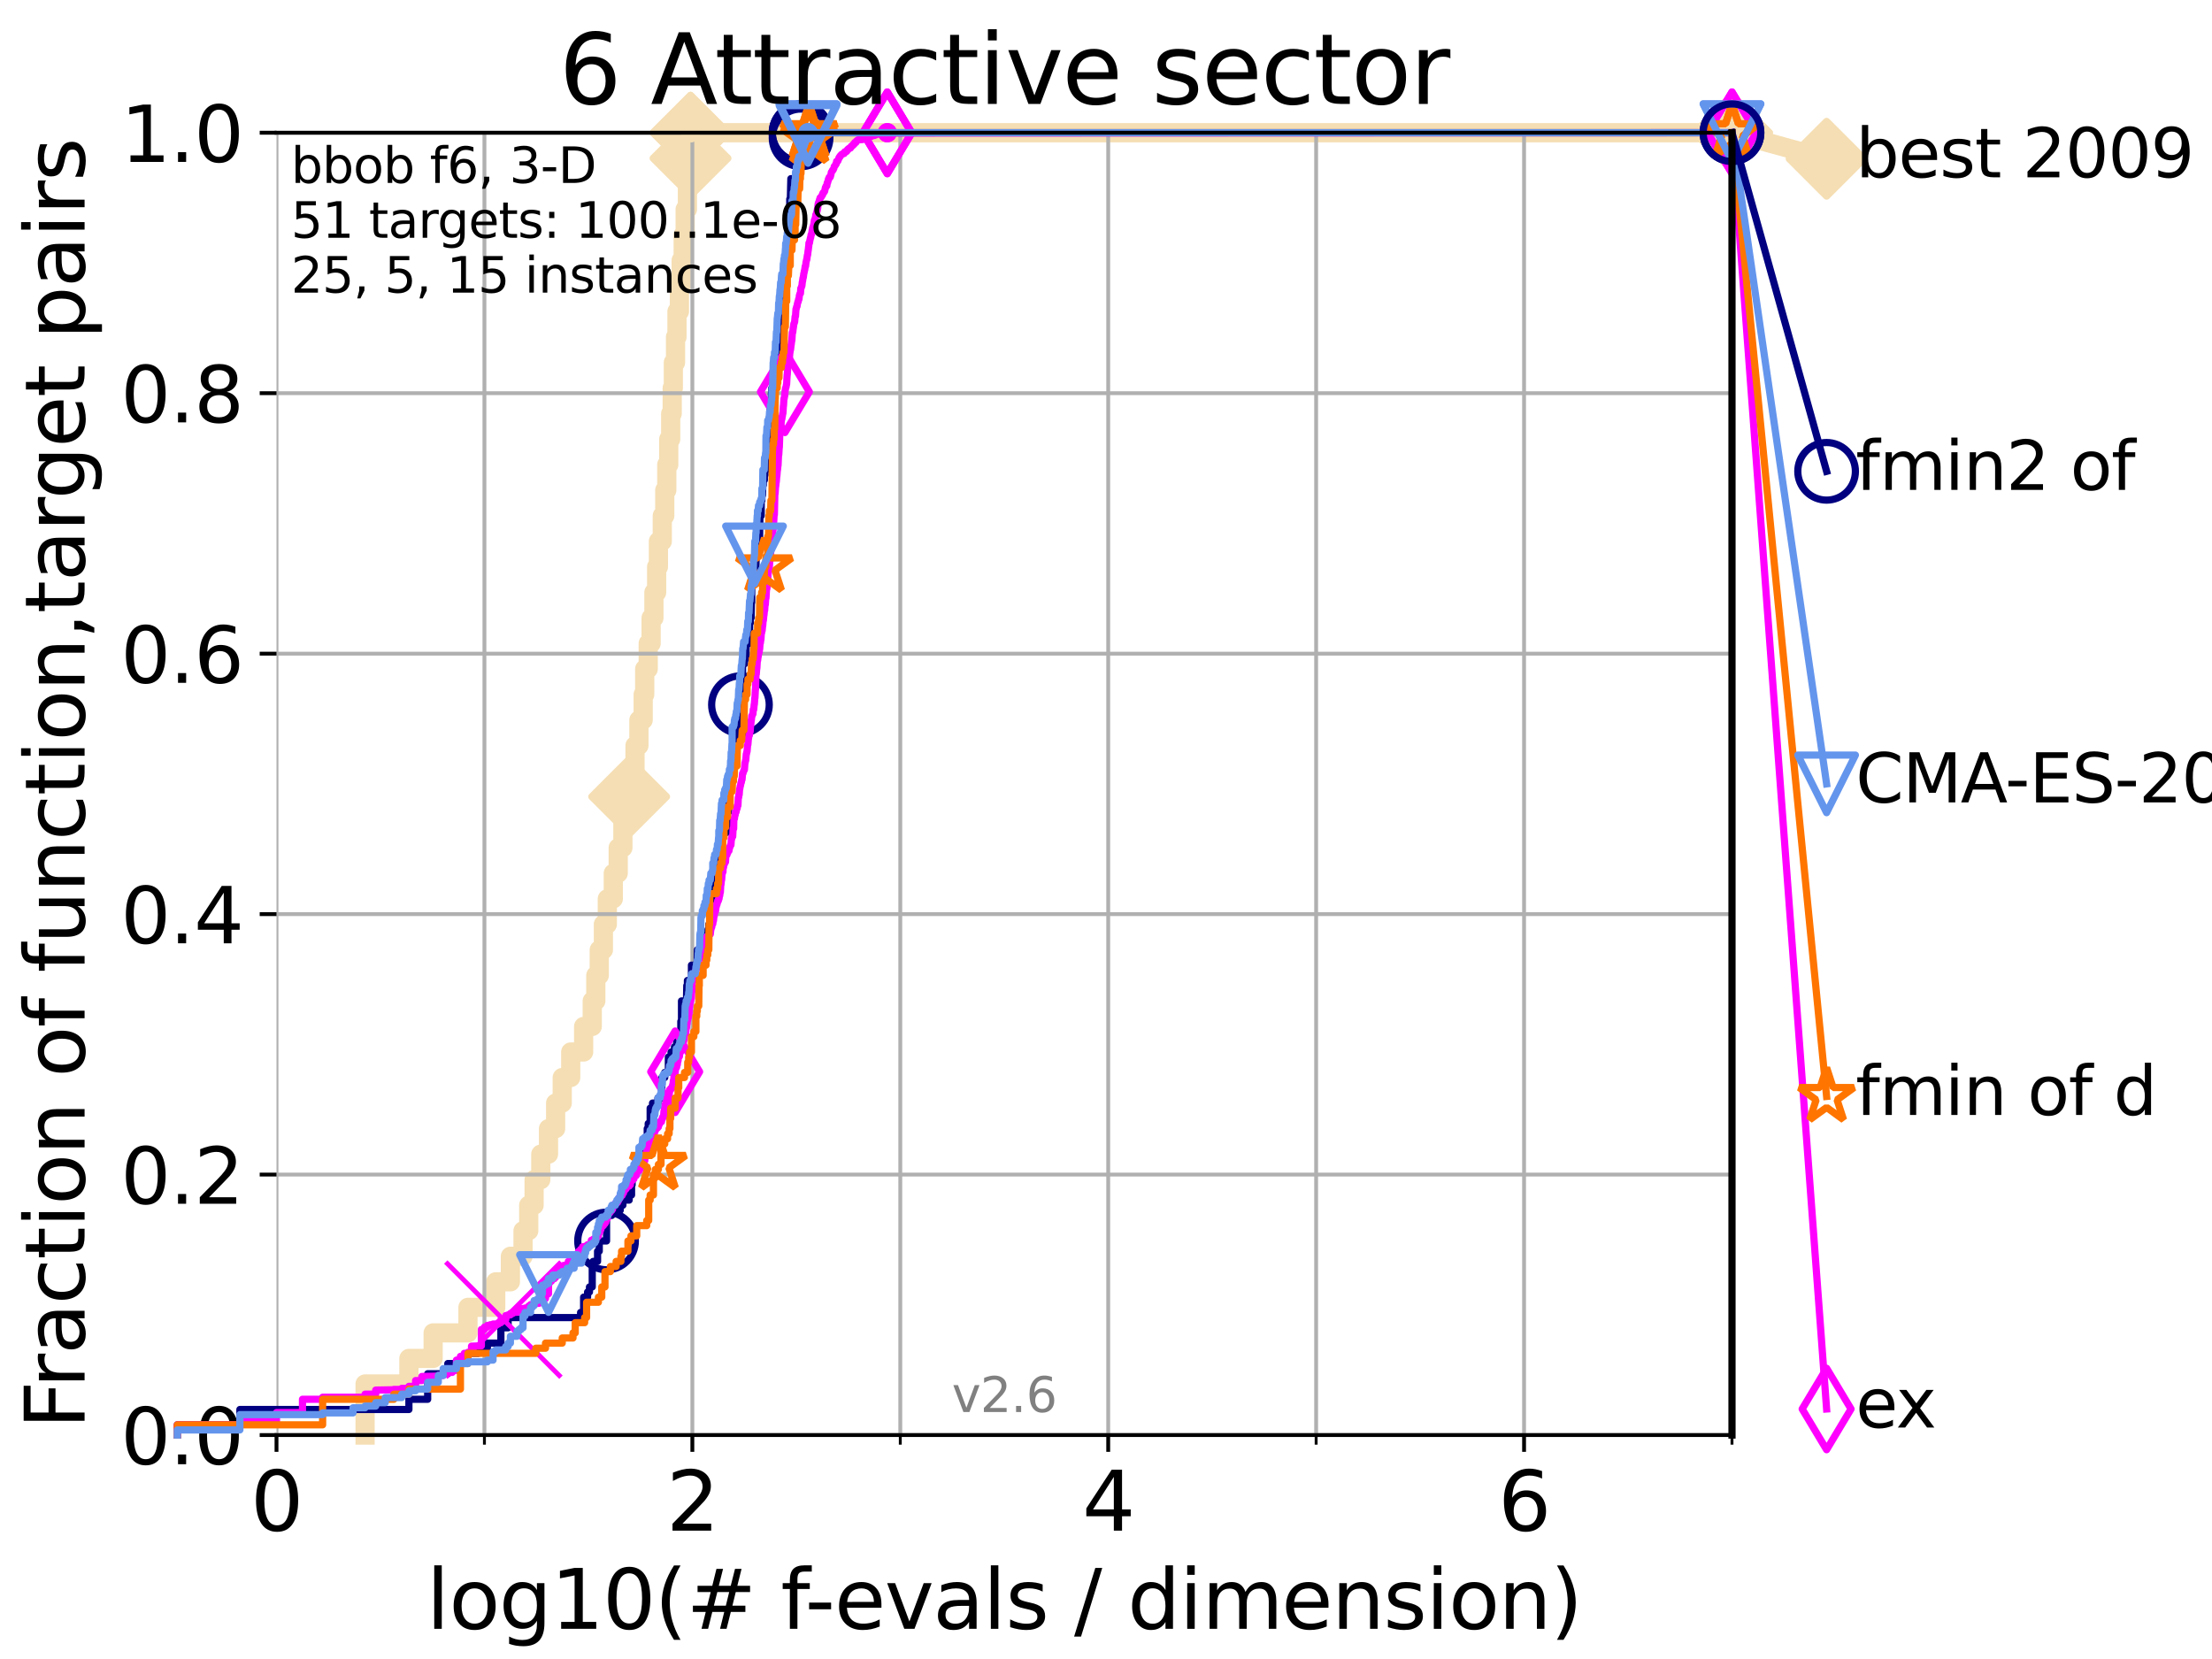 <?xml version="1.0" encoding="utf-8" standalone="no"?>
<!DOCTYPE svg PUBLIC "-//W3C//DTD SVG 1.1//EN"
  "http://www.w3.org/Graphics/SVG/1.1/DTD/svg11.dtd">
<svg xmlns:xlink="http://www.w3.org/1999/xlink" width="460.8pt" height="345.6pt" viewBox="0 0 460.8 345.6" xmlns="http://www.w3.org/2000/svg" version="1.1">
 <defs>
  <style type="text/css">*{stroke-linejoin: round; stroke-linecap: butt}</style>
 </defs>
 <g id="figure_1">
  <g id="patch_1">
   <path d="M 0 345.6 
L 460.8 345.6 
L 460.8 0 
L 0 0 
z
" style="fill: #ffffff"/>
  </g>
  <g id="axes_1">
   <g id="patch_2">
    <path d="M 57.6 298.944 
L 360.806 298.944 
L 360.806 27.648 
L 57.6 27.648 
z
" style="fill: #ffffff"/>
   </g>
   <g id="line2d_1">
    <path d="M 76.051 298.944 
L 76.051 288.305 
L 85.184 288.305 
L 85.184 282.985 
L 90.231 282.985 
L 90.231 277.666 
L 97.485 277.666 
L 97.485 272.346 
L 103.27 272.346 
L 103.27 267.027 
L 106.327 267.027 
L 106.327 261.707 
L 108.956 261.707 
L 108.956 256.388 
L 110.145 256.388 
L 110.145 251.068 
L 111.262 251.068 
L 111.262 245.749 
L 112.657 245.749 
L 112.657 240.429 
L 114.265 240.429 
L 114.265 235.11 
L 115.747 235.11 
L 115.747 229.79 
L 117.121 229.79 
L 117.121 224.471 
L 118.89 224.471 
L 118.89 219.151 
L 121.582 219.151 
L 121.582 213.832 
L 123.375 213.832 
L 123.375 208.512 
L 124.12 208.512 
L 124.12 203.192 
L 124.837 203.192 
L 124.837 197.873 
L 125.696 197.873 
L 125.696 192.553 
L 126.517 192.553 
L 126.517 187.234 
L 127.761 187.234 
L 127.761 181.914 
L 128.786 181.914 
L 128.786 176.595 
L 129.759 176.595 
L 129.759 171.275 
L 130.292 171.275 
L 130.292 165.956 
L 131.065 165.956 
L 131.065 160.636 
L 132.287 160.636 
L 132.287 155.317 
L 133.098 155.317 
L 133.098 149.997 
L 133.983 149.997 
L 133.983 144.678 
L 134.305 144.678 
L 134.305 139.358 
L 135.034 139.358 
L 135.034 134.039 
L 135.638 134.039 
L 135.638 128.719 
L 136.223 128.719 
L 136.223 123.4 
L 136.79 123.4 
L 136.79 118.08 
L 137.159 118.08 
L 137.159 112.76 
L 137.963 112.76 
L 137.963 107.441 
L 138.481 107.441 
L 138.481 102.121 
L 138.902 102.121 
L 138.902 96.802 
L 139.314 96.802 
L 139.314 91.482 
L 139.717 91.482 
L 139.717 86.163 
L 140.033 86.163 
L 140.033 80.843 
L 140.266 80.843 
L 140.266 75.524 
L 140.725 75.524 
L 140.725 70.204 
L 141.025 70.204 
L 141.025 64.885 
L 141.538 64.885 
L 141.538 59.565 
L 141.897 59.565 
L 141.897 54.246 
L 142.318 54.246 
L 142.318 48.926 
L 142.73 48.926 
L 142.73 43.607 
L 143.199 43.607 
L 143.199 38.287 
L 143.657 38.287 
L 143.657 32.968 
L 143.85 32.968 
L 143.85 27.648 
L 360.806 27.648 
" style="fill: none; stroke: #f5deb3; stroke-width: 4; stroke-linecap: square"/>
   </g>
   <g id="line2d_2">
    <defs>
     <path id="mb2591ad282" d="M -0 7.778 
L 7.778 0 
L 0 -7.778 
L -7.778 -0 
z
" style="stroke: #f5deb3; stroke-width: 1.5; stroke-linejoin: miter"/>
    </defs>
    <g>
     <use xlink:href="#mb2591ad282" x="131.065" y="165.956" style="fill: #f5deb3; stroke: #f5deb3; stroke-width: 1.5; stroke-linejoin: miter"/>
     <use xlink:href="#mb2591ad282" x="143.85" y="32.968" style="fill: #f5deb3; stroke: #f5deb3; stroke-width: 1.5; stroke-linejoin: miter"/>
     <use xlink:href="#mb2591ad282" x="143.85" y="27.648" style="fill: #f5deb3; stroke: #f5deb3; stroke-width: 1.5; stroke-linejoin: miter"/>
     <use xlink:href="#mb2591ad282" x="143.85" y="27.648" style="fill: #f5deb3; stroke: #f5deb3; stroke-width: 1.5; stroke-linejoin: miter"/>
     <use xlink:href="#mb2591ad282" x="360.806" y="27.648" style="fill: #f5deb3; stroke: #f5deb3; stroke-width: 1.5; stroke-linejoin: miter"/>
    </g>
   </g>
   <g id="line2d_3">
    <path style="fill: none; stroke: #f5deb3; stroke-width: 4; stroke-linecap: square"/>
    <g/>
   </g>
   <g id="line2d_4">
    <path d="M 360.806 27.648 
L 380.515 33.074 
" style="fill: none; stroke: #f5deb3; stroke-width: 4; stroke-linecap: square"/>
    <g>
     <use xlink:href="#mb2591ad282" x="360.806" y="27.648" style="fill: #f5deb3; stroke: #f5deb3; stroke-width: 1.5; stroke-linejoin: miter"/>
     <use xlink:href="#mb2591ad282" x="380.515" y="33.074" style="fill: #f5deb3; stroke: #f5deb3; stroke-width: 1.5; stroke-linejoin: miter"/>
    </g>
   </g>
   <g id="matplotlib.axis_1">
    <g id="xtick_1">
     <g id="line2d_5">
      <path d="M 57.6 298.944 
L 57.6 27.648 
" clip-path="url(#p44b25a4aed)" style="fill: none; stroke: #b0b0b0; stroke-width: 0.8; stroke-linecap: square"/>
     </g>
     <g id="line2d_6">
      <defs>
       <path id="m9b943a5cae" d="M 0 0 
L 0 3.5 
" style="stroke: #000000; stroke-width: 0.8"/>
      </defs>
      <g>
       <use xlink:href="#m9b943a5cae" x="57.6" y="298.944" style="stroke: #000000; stroke-width: 0.8"/>
      </g>
     </g>
     <g id="text_1">
      <!-- 0 -->
      <g transform="translate(52.192 318.861)scale(0.17 -0.17)">
       <defs>
        <path id="DejaVuSans-30" d="M 2034 4250 
Q 1547 4250 1301 3770 
Q 1056 3291 1056 2328 
Q 1056 1369 1301 889 
Q 1547 409 2034 409 
Q 2525 409 2770 889 
Q 3016 1369 3016 2328 
Q 3016 3291 2770 3770 
Q 2525 4250 2034 4250 
z
M 2034 4750 
Q 2819 4750 3233 4129 
Q 3647 3509 3647 2328 
Q 3647 1150 3233 529 
Q 2819 -91 2034 -91 
Q 1250 -91 836 529 
Q 422 1150 422 2328 
Q 422 3509 836 4129 
Q 1250 4750 2034 4750 
z
" transform="scale(0.016)"/>
       </defs>
       <use xlink:href="#DejaVuSans-30"/>
      </g>
     </g>
    </g>
    <g id="xtick_2">
     <g id="line2d_7">
      <path d="M 144.23 298.944 
L 144.23 27.648 
" clip-path="url(#p44b25a4aed)" style="fill: none; stroke: #b0b0b0; stroke-width: 0.8; stroke-linecap: square"/>
     </g>
     <g id="line2d_8">
      <g>
       <use xlink:href="#m9b943a5cae" x="144.23" y="298.944" style="stroke: #000000; stroke-width: 0.8"/>
      </g>
     </g>
     <g id="text_2">
      <!-- 2 -->
      <g transform="translate(138.822 318.861)scale(0.17 -0.17)">
       <defs>
        <path id="DejaVuSans-32" d="M 1228 531 
L 3431 531 
L 3431 0 
L 469 0 
L 469 531 
Q 828 903 1448 1529 
Q 2069 2156 2228 2338 
Q 2531 2678 2651 2914 
Q 2772 3150 2772 3378 
Q 2772 3750 2511 3984 
Q 2250 4219 1831 4219 
Q 1534 4219 1204 4116 
Q 875 4013 500 3803 
L 500 4441 
Q 881 4594 1212 4672 
Q 1544 4750 1819 4750 
Q 2544 4750 2975 4387 
Q 3406 4025 3406 3419 
Q 3406 3131 3298 2873 
Q 3191 2616 2906 2266 
Q 2828 2175 2409 1742 
Q 1991 1309 1228 531 
z
" transform="scale(0.016)"/>
       </defs>
       <use xlink:href="#DejaVuSans-32"/>
      </g>
     </g>
    </g>
    <g id="xtick_3">
     <g id="line2d_9">
      <path d="M 230.861 298.944 
L 230.861 27.648 
" clip-path="url(#p44b25a4aed)" style="fill: none; stroke: #b0b0b0; stroke-width: 0.8; stroke-linecap: square"/>
     </g>
     <g id="line2d_10">
      <g>
       <use xlink:href="#m9b943a5cae" x="230.861" y="298.944" style="stroke: #000000; stroke-width: 0.8"/>
      </g>
     </g>
     <g id="text_3">
      <!-- 4 -->
      <g transform="translate(225.453 318.861)scale(0.17 -0.17)">
       <defs>
        <path id="DejaVuSans-34" d="M 2419 4116 
L 825 1625 
L 2419 1625 
L 2419 4116 
z
M 2253 4666 
L 3047 4666 
L 3047 1625 
L 3713 1625 
L 3713 1100 
L 3047 1100 
L 3047 0 
L 2419 0 
L 2419 1100 
L 313 1100 
L 313 1709 
L 2253 4666 
z
" transform="scale(0.016)"/>
       </defs>
       <use xlink:href="#DejaVuSans-34"/>
      </g>
     </g>
    </g>
    <g id="xtick_4">
     <g id="line2d_11">
      <path d="M 317.491 298.944 
L 317.491 27.648 
" clip-path="url(#p44b25a4aed)" style="fill: none; stroke: #b0b0b0; stroke-width: 0.8; stroke-linecap: square"/>
     </g>
     <g id="line2d_12">
      <g>
       <use xlink:href="#m9b943a5cae" x="317.491" y="298.944" style="stroke: #000000; stroke-width: 0.8"/>
      </g>
     </g>
     <g id="text_4">
      <!-- 6 -->
      <g transform="translate(312.083 318.861)scale(0.17 -0.17)">
       <defs>
        <path id="DejaVuSans-36" d="M 2113 2584 
Q 1688 2584 1439 2293 
Q 1191 2003 1191 1497 
Q 1191 994 1439 701 
Q 1688 409 2113 409 
Q 2538 409 2786 701 
Q 3034 994 3034 1497 
Q 3034 2003 2786 2293 
Q 2538 2584 2113 2584 
z
M 3366 4563 
L 3366 3988 
Q 3128 4100 2886 4159 
Q 2644 4219 2406 4219 
Q 1781 4219 1451 3797 
Q 1122 3375 1075 2522 
Q 1259 2794 1537 2939 
Q 1816 3084 2150 3084 
Q 2853 3084 3261 2657 
Q 3669 2231 3669 1497 
Q 3669 778 3244 343 
Q 2819 -91 2113 -91 
Q 1303 -91 875 529 
Q 447 1150 447 2328 
Q 447 3434 972 4092 
Q 1497 4750 2381 4750 
Q 2619 4750 2861 4703 
Q 3103 4656 3366 4563 
z
" transform="scale(0.016)"/>
       </defs>
       <use xlink:href="#DejaVuSans-36"/>
      </g>
     </g>
    </g>
    <g id="xtick_5">
     <g id="line2d_13">
      <path d="M 100.915 298.944 
L 100.915 27.648 
" clip-path="url(#p44b25a4aed)" style="fill: none; stroke: #b0b0b0; stroke-width: 0.8; stroke-linecap: square"/>
     </g>
     <g id="line2d_14">
      <defs>
       <path id="me2d8184384" d="M 0 0 
L 0 2 
" style="stroke: #000000; stroke-width: 0.6"/>
      </defs>
      <g>
       <use xlink:href="#me2d8184384" x="100.915" y="298.944" style="stroke: #000000; stroke-width: 0.6"/>
      </g>
     </g>
    </g>
    <g id="xtick_6">
     <g id="line2d_15">
      <path d="M 187.546 298.944 
L 187.546 27.648 
" clip-path="url(#p44b25a4aed)" style="fill: none; stroke: #b0b0b0; stroke-width: 0.8; stroke-linecap: square"/>
     </g>
     <g id="line2d_16">
      <g>
       <use xlink:href="#me2d8184384" x="187.546" y="298.944" style="stroke: #000000; stroke-width: 0.6"/>
      </g>
     </g>
    </g>
    <g id="xtick_7">
     <g id="line2d_17">
      <path d="M 274.176 298.944 
L 274.176 27.648 
" clip-path="url(#p44b25a4aed)" style="fill: none; stroke: #b0b0b0; stroke-width: 0.8; stroke-linecap: square"/>
     </g>
     <g id="line2d_18">
      <g>
       <use xlink:href="#me2d8184384" x="274.176" y="298.944" style="stroke: #000000; stroke-width: 0.6"/>
      </g>
     </g>
    </g>
    <g id="xtick_8">
     <g id="line2d_19">
      <path d="M 360.806 298.944 
L 360.806 27.648 
" clip-path="url(#p44b25a4aed)" style="fill: none; stroke: #b0b0b0; stroke-width: 0.8; stroke-linecap: square"/>
     </g>
     <g id="line2d_20">
      <g>
       <use xlink:href="#me2d8184384" x="360.806" y="298.944" style="stroke: #000000; stroke-width: 0.6"/>
      </g>
     </g>
    </g>
    <g id="text_5">
     <!-- log10(# f-evals / dimension) -->
     <g transform="translate(88.823 339.314)scale(0.17 -0.17)">
      <defs>
       <path id="DejaVuSans-6c" d="M 603 4863 
L 1178 4863 
L 1178 0 
L 603 0 
L 603 4863 
z
" transform="scale(0.016)"/>
       <path id="DejaVuSans-6f" d="M 1959 3097 
Q 1497 3097 1228 2736 
Q 959 2375 959 1747 
Q 959 1119 1226 758 
Q 1494 397 1959 397 
Q 2419 397 2687 759 
Q 2956 1122 2956 1747 
Q 2956 2369 2687 2733 
Q 2419 3097 1959 3097 
z
M 1959 3584 
Q 2709 3584 3137 3096 
Q 3566 2609 3566 1747 
Q 3566 888 3137 398 
Q 2709 -91 1959 -91 
Q 1206 -91 779 398 
Q 353 888 353 1747 
Q 353 2609 779 3096 
Q 1206 3584 1959 3584 
z
" transform="scale(0.016)"/>
       <path id="DejaVuSans-67" d="M 2906 1791 
Q 2906 2416 2648 2759 
Q 2391 3103 1925 3103 
Q 1463 3103 1205 2759 
Q 947 2416 947 1791 
Q 947 1169 1205 825 
Q 1463 481 1925 481 
Q 2391 481 2648 825 
Q 2906 1169 2906 1791 
z
M 3481 434 
Q 3481 -459 3084 -895 
Q 2688 -1331 1869 -1331 
Q 1566 -1331 1297 -1286 
Q 1028 -1241 775 -1147 
L 775 -588 
Q 1028 -725 1275 -790 
Q 1522 -856 1778 -856 
Q 2344 -856 2625 -561 
Q 2906 -266 2906 331 
L 2906 616 
Q 2728 306 2450 153 
Q 2172 0 1784 0 
Q 1141 0 747 490 
Q 353 981 353 1791 
Q 353 2603 747 3093 
Q 1141 3584 1784 3584 
Q 2172 3584 2450 3431 
Q 2728 3278 2906 2969 
L 2906 3500 
L 3481 3500 
L 3481 434 
z
" transform="scale(0.016)"/>
       <path id="DejaVuSans-31" d="M 794 531 
L 1825 531 
L 1825 4091 
L 703 3866 
L 703 4441 
L 1819 4666 
L 2450 4666 
L 2450 531 
L 3481 531 
L 3481 0 
L 794 0 
L 794 531 
z
" transform="scale(0.016)"/>
       <path id="DejaVuSans-28" d="M 1984 4856 
Q 1566 4138 1362 3434 
Q 1159 2731 1159 2009 
Q 1159 1288 1364 580 
Q 1569 -128 1984 -844 
L 1484 -844 
Q 1016 -109 783 600 
Q 550 1309 550 2009 
Q 550 2706 781 3412 
Q 1013 4119 1484 4856 
L 1984 4856 
z
" transform="scale(0.016)"/>
       <path id="DejaVuSans-23" d="M 3272 2816 
L 2363 2816 
L 2100 1772 
L 3016 1772 
L 3272 2816 
z
M 2803 4594 
L 2478 3297 
L 3391 3297 
L 3719 4594 
L 4219 4594 
L 3897 3297 
L 4872 3297 
L 4872 2816 
L 3775 2816 
L 3519 1772 
L 4513 1772 
L 4513 1294 
L 3397 1294 
L 3072 0 
L 2572 0 
L 2894 1294 
L 1978 1294 
L 1656 0 
L 1153 0 
L 1478 1294 
L 494 1294 
L 494 1772 
L 1594 1772 
L 1856 2816 
L 850 2816 
L 850 3297 
L 1978 3297 
L 2297 4594 
L 2803 4594 
z
" transform="scale(0.016)"/>
       <path id="DejaVuSans-20" transform="scale(0.016)"/>
       <path id="DejaVuSans-66" d="M 2375 4863 
L 2375 4384 
L 1825 4384 
Q 1516 4384 1395 4259 
Q 1275 4134 1275 3809 
L 1275 3500 
L 2222 3500 
L 2222 3053 
L 1275 3053 
L 1275 0 
L 697 0 
L 697 3053 
L 147 3053 
L 147 3500 
L 697 3500 
L 697 3744 
Q 697 4328 969 4595 
Q 1241 4863 1831 4863 
L 2375 4863 
z
" transform="scale(0.016)"/>
       <path id="DejaVuSans-2d" d="M 313 2009 
L 1997 2009 
L 1997 1497 
L 313 1497 
L 313 2009 
z
" transform="scale(0.016)"/>
       <path id="DejaVuSans-65" d="M 3597 1894 
L 3597 1613 
L 953 1613 
Q 991 1019 1311 708 
Q 1631 397 2203 397 
Q 2534 397 2845 478 
Q 3156 559 3463 722 
L 3463 178 
Q 3153 47 2828 -22 
Q 2503 -91 2169 -91 
Q 1331 -91 842 396 
Q 353 884 353 1716 
Q 353 2575 817 3079 
Q 1281 3584 2069 3584 
Q 2775 3584 3186 3129 
Q 3597 2675 3597 1894 
z
M 3022 2063 
Q 3016 2534 2758 2815 
Q 2500 3097 2075 3097 
Q 1594 3097 1305 2825 
Q 1016 2553 972 2059 
L 3022 2063 
z
" transform="scale(0.016)"/>
       <path id="DejaVuSans-76" d="M 191 3500 
L 800 3500 
L 1894 563 
L 2988 3500 
L 3597 3500 
L 2284 0 
L 1503 0 
L 191 3500 
z
" transform="scale(0.016)"/>
       <path id="DejaVuSans-61" d="M 2194 1759 
Q 1497 1759 1228 1600 
Q 959 1441 959 1056 
Q 959 750 1161 570 
Q 1363 391 1709 391 
Q 2188 391 2477 730 
Q 2766 1069 2766 1631 
L 2766 1759 
L 2194 1759 
z
M 3341 1997 
L 3341 0 
L 2766 0 
L 2766 531 
Q 2569 213 2275 61 
Q 1981 -91 1556 -91 
Q 1019 -91 701 211 
Q 384 513 384 1019 
Q 384 1609 779 1909 
Q 1175 2209 1959 2209 
L 2766 2209 
L 2766 2266 
Q 2766 2663 2505 2880 
Q 2244 3097 1772 3097 
Q 1472 3097 1187 3025 
Q 903 2953 641 2809 
L 641 3341 
Q 956 3463 1253 3523 
Q 1550 3584 1831 3584 
Q 2591 3584 2966 3190 
Q 3341 2797 3341 1997 
z
" transform="scale(0.016)"/>
       <path id="DejaVuSans-73" d="M 2834 3397 
L 2834 2853 
Q 2591 2978 2328 3040 
Q 2066 3103 1784 3103 
Q 1356 3103 1142 2972 
Q 928 2841 928 2578 
Q 928 2378 1081 2264 
Q 1234 2150 1697 2047 
L 1894 2003 
Q 2506 1872 2764 1633 
Q 3022 1394 3022 966 
Q 3022 478 2636 193 
Q 2250 -91 1575 -91 
Q 1294 -91 989 -36 
Q 684 19 347 128 
L 347 722 
Q 666 556 975 473 
Q 1284 391 1588 391 
Q 1994 391 2212 530 
Q 2431 669 2431 922 
Q 2431 1156 2273 1281 
Q 2116 1406 1581 1522 
L 1381 1569 
Q 847 1681 609 1914 
Q 372 2147 372 2553 
Q 372 3047 722 3315 
Q 1072 3584 1716 3584 
Q 2034 3584 2315 3537 
Q 2597 3491 2834 3397 
z
" transform="scale(0.016)"/>
       <path id="DejaVuSans-2f" d="M 1625 4666 
L 2156 4666 
L 531 -594 
L 0 -594 
L 1625 4666 
z
" transform="scale(0.016)"/>
       <path id="DejaVuSans-64" d="M 2906 2969 
L 2906 4863 
L 3481 4863 
L 3481 0 
L 2906 0 
L 2906 525 
Q 2725 213 2448 61 
Q 2172 -91 1784 -91 
Q 1150 -91 751 415 
Q 353 922 353 1747 
Q 353 2572 751 3078 
Q 1150 3584 1784 3584 
Q 2172 3584 2448 3432 
Q 2725 3281 2906 2969 
z
M 947 1747 
Q 947 1113 1208 752 
Q 1469 391 1925 391 
Q 2381 391 2643 752 
Q 2906 1113 2906 1747 
Q 2906 2381 2643 2742 
Q 2381 3103 1925 3103 
Q 1469 3103 1208 2742 
Q 947 2381 947 1747 
z
" transform="scale(0.016)"/>
       <path id="DejaVuSans-69" d="M 603 3500 
L 1178 3500 
L 1178 0 
L 603 0 
L 603 3500 
z
M 603 4863 
L 1178 4863 
L 1178 4134 
L 603 4134 
L 603 4863 
z
" transform="scale(0.016)"/>
       <path id="DejaVuSans-6d" d="M 3328 2828 
Q 3544 3216 3844 3400 
Q 4144 3584 4550 3584 
Q 5097 3584 5394 3201 
Q 5691 2819 5691 2113 
L 5691 0 
L 5113 0 
L 5113 2094 
Q 5113 2597 4934 2840 
Q 4756 3084 4391 3084 
Q 3944 3084 3684 2787 
Q 3425 2491 3425 1978 
L 3425 0 
L 2847 0 
L 2847 2094 
Q 2847 2600 2669 2842 
Q 2491 3084 2119 3084 
Q 1678 3084 1418 2786 
Q 1159 2488 1159 1978 
L 1159 0 
L 581 0 
L 581 3500 
L 1159 3500 
L 1159 2956 
Q 1356 3278 1631 3431 
Q 1906 3584 2284 3584 
Q 2666 3584 2933 3390 
Q 3200 3197 3328 2828 
z
" transform="scale(0.016)"/>
       <path id="DejaVuSans-6e" d="M 3513 2113 
L 3513 0 
L 2938 0 
L 2938 2094 
Q 2938 2591 2744 2837 
Q 2550 3084 2163 3084 
Q 1697 3084 1428 2787 
Q 1159 2491 1159 1978 
L 1159 0 
L 581 0 
L 581 3500 
L 1159 3500 
L 1159 2956 
Q 1366 3272 1645 3428 
Q 1925 3584 2291 3584 
Q 2894 3584 3203 3211 
Q 3513 2838 3513 2113 
z
" transform="scale(0.016)"/>
       <path id="DejaVuSans-29" d="M 513 4856 
L 1013 4856 
Q 1481 4119 1714 3412 
Q 1947 2706 1947 2009 
Q 1947 1309 1714 600 
Q 1481 -109 1013 -844 
L 513 -844 
Q 928 -128 1133 580 
Q 1338 1288 1338 2009 
Q 1338 2731 1133 3434 
Q 928 4138 513 4856 
z
" transform="scale(0.016)"/>
      </defs>
      <use xlink:href="#DejaVuSans-6c"/>
      <use xlink:href="#DejaVuSans-6f" x="27.783"/>
      <use xlink:href="#DejaVuSans-67" x="88.965"/>
      <use xlink:href="#DejaVuSans-31" x="152.441"/>
      <use xlink:href="#DejaVuSans-30" x="216.064"/>
      <use xlink:href="#DejaVuSans-28" x="279.688"/>
      <use xlink:href="#DejaVuSans-23" x="318.701"/>
      <use xlink:href="#DejaVuSans-20" x="402.49"/>
      <use xlink:href="#DejaVuSans-66" x="434.277"/>
      <use xlink:href="#DejaVuSans-2d" x="463.982"/>
      <use xlink:href="#DejaVuSans-65" x="500.066"/>
      <use xlink:href="#DejaVuSans-76" x="561.59"/>
      <use xlink:href="#DejaVuSans-61" x="620.77"/>
      <use xlink:href="#DejaVuSans-6c" x="682.049"/>
      <use xlink:href="#DejaVuSans-73" x="709.832"/>
      <use xlink:href="#DejaVuSans-20" x="761.932"/>
      <use xlink:href="#DejaVuSans-2f" x="793.719"/>
      <use xlink:href="#DejaVuSans-20" x="827.41"/>
      <use xlink:href="#DejaVuSans-64" x="859.197"/>
      <use xlink:href="#DejaVuSans-69" x="922.674"/>
      <use xlink:href="#DejaVuSans-6d" x="950.457"/>
      <use xlink:href="#DejaVuSans-65" x="1047.869"/>
      <use xlink:href="#DejaVuSans-6e" x="1109.393"/>
      <use xlink:href="#DejaVuSans-73" x="1172.771"/>
      <use xlink:href="#DejaVuSans-69" x="1224.871"/>
      <use xlink:href="#DejaVuSans-6f" x="1252.654"/>
      <use xlink:href="#DejaVuSans-6e" x="1313.836"/>
      <use xlink:href="#DejaVuSans-29" x="1377.215"/>
     </g>
    </g>
   </g>
   <g id="matplotlib.axis_2">
    <g id="ytick_1">
     <g id="line2d_21">
      <path d="M 57.6 298.944 
L 360.806 298.944 
" clip-path="url(#p44b25a4aed)" style="fill: none; stroke: #b0b0b0; stroke-width: 0.8; stroke-linecap: square"/>
     </g>
     <g id="line2d_22">
      <defs>
       <path id="m914b18fe29" d="M 0 0 
L -3.5 0 
" style="stroke: #000000; stroke-width: 0.8"/>
      </defs>
      <g>
       <use xlink:href="#m914b18fe29" x="57.6" y="298.944" style="stroke: #000000; stroke-width: 0.8"/>
      </g>
     </g>
     <g id="text_6">
      <!-- 0.0 -->
      <g transform="translate(25.155 305.023)scale(0.16 -0.16)">
       <defs>
        <path id="DejaVuSans-2e" d="M 684 794 
L 1344 794 
L 1344 0 
L 684 0 
L 684 794 
z
" transform="scale(0.016)"/>
       </defs>
       <use xlink:href="#DejaVuSans-30"/>
       <use xlink:href="#DejaVuSans-2e" x="63.623"/>
       <use xlink:href="#DejaVuSans-30" x="95.41"/>
      </g>
     </g>
    </g>
    <g id="ytick_2">
     <g id="line2d_23">
      <path d="M 57.6 244.685 
L 360.806 244.685 
" clip-path="url(#p44b25a4aed)" style="fill: none; stroke: #b0b0b0; stroke-width: 0.8; stroke-linecap: square"/>
     </g>
     <g id="line2d_24">
      <g>
       <use xlink:href="#m914b18fe29" x="57.6" y="244.685" style="stroke: #000000; stroke-width: 0.8"/>
      </g>
     </g>
     <g id="text_7">
      <!-- 0.2 -->
      <g transform="translate(25.155 250.764)scale(0.16 -0.16)">
       <use xlink:href="#DejaVuSans-30"/>
       <use xlink:href="#DejaVuSans-2e" x="63.623"/>
       <use xlink:href="#DejaVuSans-32" x="95.41"/>
      </g>
     </g>
    </g>
    <g id="ytick_3">
     <g id="line2d_25">
      <path d="M 57.6 190.426 
L 360.806 190.426 
" clip-path="url(#p44b25a4aed)" style="fill: none; stroke: #b0b0b0; stroke-width: 0.8; stroke-linecap: square"/>
     </g>
     <g id="line2d_26">
      <g>
       <use xlink:href="#m914b18fe29" x="57.6" y="190.426" style="stroke: #000000; stroke-width: 0.8"/>
      </g>
     </g>
     <g id="text_8">
      <!-- 0.4 -->
      <g transform="translate(25.155 196.504)scale(0.16 -0.16)">
       <use xlink:href="#DejaVuSans-30"/>
       <use xlink:href="#DejaVuSans-2e" x="63.623"/>
       <use xlink:href="#DejaVuSans-34" x="95.41"/>
      </g>
     </g>
    </g>
    <g id="ytick_4">
     <g id="line2d_27">
      <path d="M 57.6 136.166 
L 360.806 136.166 
" clip-path="url(#p44b25a4aed)" style="fill: none; stroke: #b0b0b0; stroke-width: 0.8; stroke-linecap: square"/>
     </g>
     <g id="line2d_28">
      <g>
       <use xlink:href="#m914b18fe29" x="57.6" y="136.166" style="stroke: #000000; stroke-width: 0.8"/>
      </g>
     </g>
     <g id="text_9">
      <!-- 0.6 -->
      <g transform="translate(25.155 142.245)scale(0.16 -0.16)">
       <use xlink:href="#DejaVuSans-30"/>
       <use xlink:href="#DejaVuSans-2e" x="63.623"/>
       <use xlink:href="#DejaVuSans-36" x="95.41"/>
      </g>
     </g>
    </g>
    <g id="ytick_5">
     <g id="line2d_29">
      <path d="M 57.6 81.907 
L 360.806 81.907 
" clip-path="url(#p44b25a4aed)" style="fill: none; stroke: #b0b0b0; stroke-width: 0.8; stroke-linecap: square"/>
     </g>
     <g id="line2d_30">
      <g>
       <use xlink:href="#m914b18fe29" x="57.6" y="81.907" style="stroke: #000000; stroke-width: 0.8"/>
      </g>
     </g>
     <g id="text_10">
      <!-- 0.8 -->
      <g transform="translate(25.155 87.986)scale(0.16 -0.16)">
       <defs>
        <path id="DejaVuSans-38" d="M 2034 2216 
Q 1584 2216 1326 1975 
Q 1069 1734 1069 1313 
Q 1069 891 1326 650 
Q 1584 409 2034 409 
Q 2484 409 2743 651 
Q 3003 894 3003 1313 
Q 3003 1734 2745 1975 
Q 2488 2216 2034 2216 
z
M 1403 2484 
Q 997 2584 770 2862 
Q 544 3141 544 3541 
Q 544 4100 942 4425 
Q 1341 4750 2034 4750 
Q 2731 4750 3128 4425 
Q 3525 4100 3525 3541 
Q 3525 3141 3298 2862 
Q 3072 2584 2669 2484 
Q 3125 2378 3379 2068 
Q 3634 1759 3634 1313 
Q 3634 634 3220 271 
Q 2806 -91 2034 -91 
Q 1263 -91 848 271 
Q 434 634 434 1313 
Q 434 1759 690 2068 
Q 947 2378 1403 2484 
z
M 1172 3481 
Q 1172 3119 1398 2916 
Q 1625 2713 2034 2713 
Q 2441 2713 2670 2916 
Q 2900 3119 2900 3481 
Q 2900 3844 2670 4047 
Q 2441 4250 2034 4250 
Q 1625 4250 1398 4047 
Q 1172 3844 1172 3481 
z
" transform="scale(0.016)"/>
       </defs>
       <use xlink:href="#DejaVuSans-30"/>
       <use xlink:href="#DejaVuSans-2e" x="63.623"/>
       <use xlink:href="#DejaVuSans-38" x="95.41"/>
      </g>
     </g>
    </g>
    <g id="ytick_6">
     <g id="line2d_31">
      <path d="M 57.6 27.648 
L 360.806 27.648 
" clip-path="url(#p44b25a4aed)" style="fill: none; stroke: #b0b0b0; stroke-width: 0.8; stroke-linecap: square"/>
     </g>
     <g id="line2d_32">
      <g>
       <use xlink:href="#m914b18fe29" x="57.6" y="27.648" style="stroke: #000000; stroke-width: 0.8"/>
      </g>
     </g>
     <g id="text_11">
      <!-- 1.0 -->
      <g transform="translate(25.155 33.727)scale(0.16 -0.16)">
       <use xlink:href="#DejaVuSans-31"/>
       <use xlink:href="#DejaVuSans-2e" x="63.623"/>
       <use xlink:href="#DejaVuSans-30" x="95.41"/>
      </g>
     </g>
    </g>
    <g id="text_12">
     <!-- Fraction of function,target pairs -->
     <g transform="translate(17.62 297.681)rotate(-90)scale(0.17 -0.17)">
      <defs>
       <path id="DejaVuSans-46" d="M 628 4666 
L 3309 4666 
L 3309 4134 
L 1259 4134 
L 1259 2759 
L 3109 2759 
L 3109 2228 
L 1259 2228 
L 1259 0 
L 628 0 
L 628 4666 
z
" transform="scale(0.016)"/>
       <path id="DejaVuSans-72" d="M 2631 2963 
Q 2534 3019 2420 3045 
Q 2306 3072 2169 3072 
Q 1681 3072 1420 2755 
Q 1159 2438 1159 1844 
L 1159 0 
L 581 0 
L 581 3500 
L 1159 3500 
L 1159 2956 
Q 1341 3275 1631 3429 
Q 1922 3584 2338 3584 
Q 2397 3584 2469 3576 
Q 2541 3569 2628 3553 
L 2631 2963 
z
" transform="scale(0.016)"/>
       <path id="DejaVuSans-63" d="M 3122 3366 
L 3122 2828 
Q 2878 2963 2633 3030 
Q 2388 3097 2138 3097 
Q 1578 3097 1268 2742 
Q 959 2388 959 1747 
Q 959 1106 1268 751 
Q 1578 397 2138 397 
Q 2388 397 2633 464 
Q 2878 531 3122 666 
L 3122 134 
Q 2881 22 2623 -34 
Q 2366 -91 2075 -91 
Q 1284 -91 818 406 
Q 353 903 353 1747 
Q 353 2603 823 3093 
Q 1294 3584 2113 3584 
Q 2378 3584 2631 3529 
Q 2884 3475 3122 3366 
z
" transform="scale(0.016)"/>
       <path id="DejaVuSans-74" d="M 1172 4494 
L 1172 3500 
L 2356 3500 
L 2356 3053 
L 1172 3053 
L 1172 1153 
Q 1172 725 1289 603 
Q 1406 481 1766 481 
L 2356 481 
L 2356 0 
L 1766 0 
Q 1100 0 847 248 
Q 594 497 594 1153 
L 594 3053 
L 172 3053 
L 172 3500 
L 594 3500 
L 594 4494 
L 1172 4494 
z
" transform="scale(0.016)"/>
       <path id="DejaVuSans-75" d="M 544 1381 
L 544 3500 
L 1119 3500 
L 1119 1403 
Q 1119 906 1312 657 
Q 1506 409 1894 409 
Q 2359 409 2629 706 
Q 2900 1003 2900 1516 
L 2900 3500 
L 3475 3500 
L 3475 0 
L 2900 0 
L 2900 538 
Q 2691 219 2414 64 
Q 2138 -91 1772 -91 
Q 1169 -91 856 284 
Q 544 659 544 1381 
z
M 1991 3584 
L 1991 3584 
z
" transform="scale(0.016)"/>
       <path id="DejaVuSans-2c" d="M 750 794 
L 1409 794 
L 1409 256 
L 897 -744 
L 494 -744 
L 750 256 
L 750 794 
z
" transform="scale(0.016)"/>
       <path id="DejaVuSans-70" d="M 1159 525 
L 1159 -1331 
L 581 -1331 
L 581 3500 
L 1159 3500 
L 1159 2969 
Q 1341 3281 1617 3432 
Q 1894 3584 2278 3584 
Q 2916 3584 3314 3078 
Q 3713 2572 3713 1747 
Q 3713 922 3314 415 
Q 2916 -91 2278 -91 
Q 1894 -91 1617 61 
Q 1341 213 1159 525 
z
M 3116 1747 
Q 3116 2381 2855 2742 
Q 2594 3103 2138 3103 
Q 1681 3103 1420 2742 
Q 1159 2381 1159 1747 
Q 1159 1113 1420 752 
Q 1681 391 2138 391 
Q 2594 391 2855 752 
Q 3116 1113 3116 1747 
z
" transform="scale(0.016)"/>
      </defs>
      <use xlink:href="#DejaVuSans-46"/>
      <use xlink:href="#DejaVuSans-72" x="50.27"/>
      <use xlink:href="#DejaVuSans-61" x="91.383"/>
      <use xlink:href="#DejaVuSans-63" x="152.662"/>
      <use xlink:href="#DejaVuSans-74" x="207.643"/>
      <use xlink:href="#DejaVuSans-69" x="246.852"/>
      <use xlink:href="#DejaVuSans-6f" x="274.635"/>
      <use xlink:href="#DejaVuSans-6e" x="335.816"/>
      <use xlink:href="#DejaVuSans-20" x="399.195"/>
      <use xlink:href="#DejaVuSans-6f" x="430.982"/>
      <use xlink:href="#DejaVuSans-66" x="492.164"/>
      <use xlink:href="#DejaVuSans-20" x="527.369"/>
      <use xlink:href="#DejaVuSans-66" x="559.156"/>
      <use xlink:href="#DejaVuSans-75" x="594.361"/>
      <use xlink:href="#DejaVuSans-6e" x="657.74"/>
      <use xlink:href="#DejaVuSans-63" x="721.119"/>
      <use xlink:href="#DejaVuSans-74" x="776.1"/>
      <use xlink:href="#DejaVuSans-69" x="815.309"/>
      <use xlink:href="#DejaVuSans-6f" x="843.092"/>
      <use xlink:href="#DejaVuSans-6e" x="904.273"/>
      <use xlink:href="#DejaVuSans-2c" x="967.652"/>
      <use xlink:href="#DejaVuSans-74" x="999.439"/>
      <use xlink:href="#DejaVuSans-61" x="1038.648"/>
      <use xlink:href="#DejaVuSans-72" x="1099.928"/>
      <use xlink:href="#DejaVuSans-67" x="1139.291"/>
      <use xlink:href="#DejaVuSans-65" x="1202.768"/>
      <use xlink:href="#DejaVuSans-74" x="1264.291"/>
      <use xlink:href="#DejaVuSans-20" x="1303.5"/>
      <use xlink:href="#DejaVuSans-70" x="1335.287"/>
      <use xlink:href="#DejaVuSans-61" x="1398.764"/>
      <use xlink:href="#DejaVuSans-69" x="1460.043"/>
      <use xlink:href="#DejaVuSans-72" x="1487.826"/>
      <use xlink:href="#DejaVuSans-73" x="1528.939"/>
     </g>
    </g>
   </g>
   <g id="line2d_33">
    <defs>
     <path id="m81bf7be5d3" d="M 0 1.5 
C 0.398 1.5 0.779 1.342 1.061 1.061 
C 1.342 0.779 1.5 0.398 1.5 0 
C 1.5 -0.398 1.342 -0.779 1.061 -1.061 
C 0.779 -1.342 0.398 -1.5 0 -1.5 
C -0.398 -1.5 -0.779 -1.342 -1.061 -1.061 
C -1.342 -0.779 -1.5 -0.398 -1.5 0 
C -1.5 0.398 -1.342 0.779 -1.061 1.061 
C -0.779 1.342 -0.398 1.5 0 1.5 
z
" style="stroke: #f5deb3"/>
    </defs>
    <g>
     <use xlink:href="#m81bf7be5d3" x="143.85" y="27.648" style="fill: #f5deb3; stroke: #f5deb3"/>
     <use xlink:href="#m81bf7be5d3" x="143.85" y="27.648" style="fill: #f5deb3; stroke: #f5deb3"/>
    </g>
   </g>
   <g id="line2d_34">
    <defs>
     <path id="m60eb576da2" d="M 0 1.5 
C 0.398 1.5 0.779 1.342 1.061 1.061 
C 1.342 0.779 1.5 0.398 1.5 0 
C 1.5 -0.398 1.342 -0.779 1.061 -1.061 
C 0.779 -1.342 0.398 -1.5 0 -1.5 
C -0.398 -1.5 -0.779 -1.342 -1.061 -1.061 
C -1.342 -0.779 -1.5 -0.398 -1.5 0 
C -1.5 0.398 -1.342 0.779 -1.061 1.061 
C -0.779 1.342 -0.398 1.5 0 1.5 
z
" style="stroke: #000080"/>
    </defs>
    <g>
     <use xlink:href="#m60eb576da2" x="166.879" y="27.648" style="fill: #000080; stroke: #000080"/>
     <use xlink:href="#m60eb576da2" x="166.879" y="27.648" style="fill: #000080; stroke: #000080"/>
    </g>
   </g>
   <g id="line2d_35">
    <path d="M 36.933 298.944 
L 36.933 296.816 
L 49.973 296.816 
L 49.973 293.624 
L 85.184 293.624 
L 85.184 291.497 
L 89.09 291.497 
L 89.09 286.177 
L 93.288 286.177 
L 93.288 284.049 
L 95.917 284.049 
L 95.917 282.985 
L 97.485 282.985 
L 97.485 281.922 
L 99.617 281.922 
L 99.617 280.858 
L 101.532 280.858 
L 101.532 279.794 
L 104.345 279.794 
L 104.345 276.602 
L 105.851 276.602 
L 105.851 274.474 
L 120.944 274.474 
L 120.944 273.41 
L 121.582 273.41 
L 121.582 270.219 
L 122.4 270.219 
L 122.4 269.155 
L 122.796 269.155 
L 122.796 268.091 
L 123.375 268.091 
L 123.375 263.835 
L 123.564 263.835 
L 123.564 262.771 
L 124.482 262.771 
L 124.482 260.643 
L 124.837 260.643 
L 124.837 258.516 
L 126.356 258.516 
L 126.356 253.196 
L 127.458 253.196 
L 127.458 252.132 
L 129.209 252.132 
L 129.209 251.068 
L 129.759 251.068 
L 129.759 250.004 
L 131.065 250.004 
L 131.065 248.94 
L 131.564 248.94 
L 131.564 246.813 
L 131.686 246.813 
L 131.686 244.685 
L 132.049 244.685 
L 132.049 243.621 
L 132.287 243.621 
L 132.287 242.557 
L 133.546 242.557 
L 133.546 240.429 
L 133.983 240.429 
L 133.983 239.365 
L 134.198 239.365 
L 134.198 237.237 
L 134.829 237.237 
L 134.829 235.11 
L 135.034 235.11 
L 135.034 234.046 
L 135.439 234.046 
L 135.439 230.854 
L 135.933 230.854 
L 135.933 229.79 
L 137.067 229.79 
L 137.067 228.726 
L 137.876 228.726 
L 137.876 224.471 
L 138.481 224.471 
L 138.481 223.407 
L 139.232 223.407 
L 139.232 220.215 
L 139.796 220.215 
L 139.796 219.151 
L 140.497 219.151 
L 140.497 218.087 
L 140.951 218.087 
L 140.951 217.023 
L 141.466 217.023 
L 141.466 215.959 
L 141.826 215.959 
L 141.826 212.768 
L 141.968 212.768 
L 141.968 208.512 
L 143 208.512 
L 143.066 205.32 
L 143.199 205.32 
L 143.199 204.256 
L 144.041 204.256 
L 144.041 201.065 
L 145.208 201.065 
L 145.267 197.873 
L 146.25 197.873 
L 146.25 196.809 
L 147.13 196.809 
L 147.13 195.745 
L 147.291 195.745 
L 147.291 194.681 
L 147.503 194.681 
L 147.503 193.617 
L 147.66 193.617 
L 147.66 192.553 
L 147.92 192.553 
L 147.92 191.49 
L 148.074 191.49 
L 148.125 188.298 
L 148.428 188.298 
L 148.478 184.042 
L 148.578 184.042 
L 148.578 182.978 
L 148.727 182.978 
L 148.727 181.914 
L 149.406 181.914 
L 149.406 180.85 
L 149.595 180.85 
L 149.642 178.723 
L 149.969 178.723 
L 150.061 176.595 
L 150.107 176.595 
L 150.152 173.403 
L 151.478 173.403 
L 151.52 169.147 
L 151.774 169.147 
L 151.858 165.956 
L 151.941 165.956 
L 151.941 163.828 
L 152.066 163.828 
L 152.107 161.7 
L 152.23 161.7 
L 152.23 159.572 
L 152.475 159.572 
L 152.555 156.381 
L 152.716 156.381 
L 152.756 154.253 
L 153.267 154.253 
L 153.267 152.125 
L 153.613 152.125 
L 153.689 146.805 
L 154.249 146.805 
L 154.359 143.614 
L 154.505 143.614 
L 154.578 141.486 
L 154.686 141.486 
L 154.686 138.294 
L 155.113 138.294 
L 155.113 137.23 
L 155.392 137.23 
L 155.461 134.039 
L 156.106 134.039 
L 156.172 129.783 
L 156.305 129.783 
L 156.305 128.719 
L 156.469 128.719 
L 156.534 125.527 
L 156.599 125.527 
L 156.599 121.272 
L 156.793 121.272 
L 156.89 119.144 
L 157.175 119.144 
L 157.175 118.08 
L 157.488 118.08 
L 157.519 115.952 
L 157.703 115.952 
L 157.703 113.824 
L 158.217 113.824 
L 158.306 107.441 
L 158.572 107.441 
L 158.572 104.249 
L 158.717 104.249 
L 158.717 103.185 
L 158.833 103.185 
L 158.919 101.058 
L 159.005 101.058 
L 159.005 99.994 
L 159.233 99.994 
L 159.233 98.93 
L 159.373 98.93 
L 159.373 97.866 
L 159.652 97.866 
L 159.652 96.802 
L 159.817 96.802 
L 159.926 94.674 
L 160.089 94.674 
L 160.116 89.355 
L 160.223 89.355 
L 160.25 87.227 
L 160.436 87.227 
L 160.463 85.099 
L 160.595 85.099 
L 160.699 81.907 
L 160.778 81.907 
L 160.778 80.843 
L 161.036 80.843 
L 161.036 78.715 
L 161.164 78.715 
L 161.164 76.588 
L 161.417 76.588 
L 161.417 75.524 
L 161.592 75.524 
L 161.642 73.396 
L 161.938 73.396 
L 161.962 71.268 
L 162.108 71.268 
L 162.133 69.14 
L 162.349 69.14 
L 162.445 67.013 
L 162.468 67.013 
L 162.563 61.693 
L 162.869 61.693 
L 162.869 60.629 
L 163.031 60.629 
L 163.031 59.565 
L 163.328 59.565 
L 163.328 58.501 
L 163.532 58.501 
L 163.532 57.437 
L 163.711 57.437 
L 163.755 55.31 
L 163.998 55.31 
L 164.107 51.054 
L 164.129 51.054 
L 164.129 48.926 
L 164.302 48.926 
L 164.346 44.67 
L 164.517 44.67 
L 164.517 41.479 
L 164.644 41.479 
L 164.75 37.223 
L 165.934 37.223 
L 165.934 36.159 
L 166.072 36.159 
L 166.17 32.968 
L 166.785 32.968 
L 166.879 27.648 
L 360.806 27.648 
L 360.806 27.648 
" style="fill: none; stroke: #000080; stroke-width: 1.5; stroke-linecap: square"/>
   </g>
   <g id="line2d_36">
    <defs>
     <path id="m9f05c0af56" d="M 0 6 
C 1.591 6 3.117 5.368 4.243 4.243 
C 5.368 3.117 6 1.591 6 0 
C 6 -1.591 5.368 -3.117 4.243 -4.243 
C 3.117 -5.368 1.591 -6 0 -6 
C -1.591 -6 -3.117 -5.368 -4.243 -4.243 
C -5.368 -3.117 -6 -1.591 -6 0 
C -6 1.591 -5.368 3.117 -4.243 4.243 
C -3.117 5.368 -1.591 6 0 6 
z
" style="stroke: #000080; stroke-width: 1.5"/>
    </defs>
    <g>
     <use xlink:href="#m9f05c0af56" x="126.356" y="258.516" style="fill-opacity: 0; stroke: #000080; stroke-width: 1.5"/>
     <use xlink:href="#m9f05c0af56" x="154.249" y="146.805" style="fill-opacity: 0; stroke: #000080; stroke-width: 1.5"/>
     <use xlink:href="#m9f05c0af56" x="166.879" y="28.712" style="fill-opacity: 0; stroke: #000080; stroke-width: 1.5"/>
     <use xlink:href="#m9f05c0af56" x="166.879" y="27.648" style="fill-opacity: 0; stroke: #000080; stroke-width: 1.5"/>
     <use xlink:href="#m9f05c0af56" x="166.879" y="27.648" style="fill-opacity: 0; stroke: #000080; stroke-width: 1.5"/>
     <use xlink:href="#m9f05c0af56" x="360.806" y="27.648" style="fill-opacity: 0; stroke: #000080; stroke-width: 1.5"/>
    </g>
   </g>
   <g id="line2d_37">
    <path style="fill: none; stroke: #000080; stroke-width: 1.5; stroke-linecap: square"/>
    <g/>
   </g>
   <g id="line2d_38">
    <defs>
     <path id="m310f28c9d8" d="M 0 1.5 
C 0.398 1.5 0.779 1.342 1.061 1.061 
C 1.342 0.779 1.5 0.398 1.5 0 
C 1.5 -0.398 1.342 -0.779 1.061 -1.061 
C 0.779 -1.342 0.398 -1.5 0 -1.5 
C -0.398 -1.5 -0.779 -1.342 -1.061 -1.061 
C -1.342 -0.779 -1.5 -0.398 -1.5 0 
C -1.5 0.398 -1.342 0.779 -1.061 1.061 
C -0.779 1.342 -0.398 1.5 0 1.5 
z
" style="stroke: #ff00ff"/>
    </defs>
    <g>
     <use xlink:href="#m310f28c9d8" x="184.839" y="27.648" style="fill: #ff00ff; stroke: #ff00ff"/>
     <use xlink:href="#m310f28c9d8" x="184.839" y="27.648" style="fill: #ff00ff; stroke: #ff00ff"/>
    </g>
   </g>
   <g id="line2d_39">
    <path d="M 36.933 298.944 
L 36.933 296.816 
L 49.973 296.816 
L 49.973 295.965 
L 57.6 295.965 
L 57.6 294.263 
L 63.012 294.263 
L 63.012 291.497 
L 67.209 291.497 
L 67.209 291.071 
L 76.051 291.071 
L 76.051 290.433 
L 78.267 290.433 
L 78.267 289.582 
L 82.042 289.511 
L 82.042 289.44 
L 83.678 289.44 
L 83.678 289.227 
L 85.184 289.227 
L 85.184 288.801 
L 86.578 288.801 
L 86.578 287.596 
L 87.876 287.596 
L 87.876 286.745 
L 91.306 286.674 
L 91.306 286.532 
L 92.323 286.532 
L 92.323 285.893 
L 94.206 285.893 
L 94.206 285.468 
L 95.081 285.468 
L 95.081 283.34 
L 95.917 283.34 
L 95.917 282.56 
L 96.718 282.56 
L 96.718 281.922 
L 97.485 281.922 
L 97.485 281.709 
L 98.223 281.709 
L 98.223 280.432 
L 100.277 280.361 
L 100.277 276.957 
L 100.915 276.957 
L 100.915 276.46 
L 101.532 276.46 
L 101.532 276.105 
L 102.129 276.105 
L 102.129 275.964 
L 102.708 275.964 
L 102.708 275.822 
L 103.815 275.822 
L 103.815 275.538 
L 104.345 275.538 
L 104.345 274.9 
L 105.362 274.9 
L 105.362 274.049 
L 105.851 274.049 
L 105.851 273.907 
L 106.327 273.907 
L 106.327 273.623 
L 106.791 273.623 
L 106.791 273.41 
L 108.12 273.339 
L 108.12 272.914 
L 108.543 272.914 
L 108.543 272.63 
L 109.361 272.559 
L 109.361 272.488 
L 110.145 272.488 
L 110.145 272.063 
L 110.525 272.063 
L 110.525 271.779 
L 111.262 271.779 
L 111.262 271.566 
L 112.318 271.495 
L 112.318 270.928 
L 112.989 270.928 
L 112.989 270.715 
L 113.317 270.715 
L 113.317 270.502 
L 113.638 270.502 
L 113.638 269.722 
L 113.954 269.722 
L 113.954 269.509 
L 114.265 269.509 
L 114.265 267.169 
L 114.571 267.169 
L 114.571 266.885 
L 114.872 266.885 
L 114.872 266.459 
L 115.46 266.388 
L 115.46 266.105 
L 115.747 266.105 
L 115.747 265.466 
L 116.03 265.466 
L 116.03 265.254 
L 116.309 265.254 
L 116.309 264.615 
L 116.854 264.615 
L 116.854 264.119 
L 117.121 264.119 
L 117.121 263.906 
L 117.384 263.906 
L 117.384 263.622 
L 117.9 263.551 
L 117.9 263.48 
L 118.401 263.41 
L 118.401 262.771 
L 118.89 262.7 
L 118.89 262.558 
L 119.6 262.487 
L 119.6 262.062 
L 120.284 262.062 
L 120.284 261.636 
L 120.507 261.636 
L 120.507 260.714 
L 120.944 260.714 
L 120.944 260.289 
L 121.372 260.218 
L 121.372 259.721 
L 121.995 259.65 
L 121.995 259.579 
L 122.4 259.579 
L 122.4 259.296 
L 123.184 259.225 
L 123.184 258.374 
L 123.564 258.374 
L 123.564 258.161 
L 123.936 258.161 
L 123.936 258.019 
L 124.12 258.019 
L 124.12 257.735 
L 124.482 257.735 
L 124.482 257.523 
L 124.66 257.523 
L 124.66 256.884 
L 124.837 256.884 
L 124.837 256.601 
L 125.012 256.601 
L 125.012 256.104 
L 125.185 256.104 
L 125.185 255.466 
L 125.527 255.466 
L 125.527 255.324 
L 125.696 255.324 
L 125.696 255.04 
L 125.863 255.04 
L 125.863 254.898 
L 126.029 254.898 
L 126.029 254.615 
L 126.193 254.615 
L 126.193 253.976 
L 126.517 253.905 
L 126.517 252.983 
L 126.677 252.983 
L 126.677 252.7 
L 126.994 252.7 
L 126.994 252.487 
L 127.15 252.487 
L 127.15 252.274 
L 127.304 252.274 
L 127.304 252.132 
L 127.458 252.132 
L 127.458 251.919 
L 127.61 251.919 
L 127.61 251.21 
L 127.911 251.21 
L 127.911 250.926 
L 128.208 250.855 
L 128.208 250.643 
L 128.499 250.572 
L 128.499 250.501 
L 128.643 250.501 
L 128.643 250.217 
L 128.786 250.217 
L 128.786 249.933 
L 128.928 249.933 
L 128.928 249.508 
L 129.209 249.508 
L 129.209 249.082 
L 129.623 249.011 
L 129.623 248.586 
L 129.893 248.515 
L 129.893 248.018 
L 130.027 248.018 
L 130.027 247.806 
L 130.292 247.806 
L 130.292 247.664 
L 130.423 247.664 
L 130.423 247.167 
L 131.065 247.096 
L 131.065 246.884 
L 131.316 246.813 
L 131.316 246.103 
L 131.564 246.032 
L 131.564 245.961 
L 131.686 245.961 
L 131.686 245.749 
L 131.808 245.749 
L 131.808 245.678 
L 131.808 245.607 
L 132.049 245.607 
L 132.049 245.11 
L 132.287 245.039 
L 132.287 244.969 
L 132.523 244.898 
L 132.523 244.117 
L 132.87 244.117 
L 132.87 243.905 
L 133.211 243.834 
L 133.211 243.55 
L 133.435 243.479 
L 133.546 242.983 
L 133.766 242.983 
L 133.766 242.912 
L 133.875 242.131 
L 133.983 242.131 
L 133.983 241.848 
L 134.305 241.848 
L 134.411 240.784 
L 134.516 240.784 
L 134.621 240.075 
L 134.725 240.004 
L 134.829 239.011 
L 134.932 239.011 
L 135.034 238.727 
L 135.136 238.727 
L 135.238 238.16 
L 135.339 238.16 
L 135.439 236.883 
L 135.638 236.883 
L 135.737 236.457 
L 136.03 236.386 
L 136.03 236.174 
L 136.223 236.174 
L 136.319 235.819 
L 136.414 235.819 
L 136.509 235.322 
L 136.697 235.252 
L 136.697 235.039 
L 136.975 234.968 
L 137.067 234.755 
L 137.159 234.755 
L 137.159 234.684 
L 137.25 234.259 
L 137.341 234.259 
L 137.431 233.691 
L 137.788 233.691 
L 137.876 233.124 
L 137.963 233.124 
L 138.051 232.698 
L 138.224 232.698 
L 138.31 231.492 
L 138.396 231.492 
L 138.481 230.216 
L 138.566 230.216 
L 138.566 230.003 
L 138.735 230.003 
L 138.819 229.223 
L 138.985 229.223 
L 138.985 228.939 
L 139.15 228.939 
L 139.232 228.513 
L 139.395 228.443 
L 139.476 227.024 
L 139.717 227.024 
L 139.717 226.74 
L 139.875 226.74 
L 139.875 226.598 
L 140.033 226.598 
L 140.111 226.031 
L 140.189 226.031 
L 140.266 225.109 
L 140.344 225.109 
L 140.421 224.045 
L 140.497 224.045 
L 140.574 223.478 
L 140.65 223.478 
L 140.725 222.626 
L 140.801 222.626 
L 140.876 222.343 
L 140.951 222.343 
L 141.025 221.775 
L 141.099 221.775 
L 141.173 220.995 
L 141.247 220.995 
L 141.32 220.144 
L 141.538 220.073 
L 141.611 219.364 
L 141.683 219.364 
L 141.683 219.08 
L 141.897 219.009 
L 141.968 217.874 
L 142.038 217.874 
L 142.109 217.378 
L 142.248 217.307 
L 142.318 217.023 
L 142.387 217.023 
L 142.456 216.598 
L 142.525 216.598 
L 142.594 215.463 
L 142.73 215.392 
L 142.73 215.25 
L 142.865 215.25 
L 142.933 214.186 
L 143 214.186 
L 143.066 213.264 
L 143.133 213.264 
L 143.199 212.484 
L 143.265 212.484 
L 143.331 211.987 
L 143.397 211.987 
L 143.462 211.349 
L 143.528 211.349 
L 143.593 209.718 
L 143.657 209.718 
L 143.722 208.938 
L 143.786 208.938 
L 143.85 208.37 
L 143.914 208.37 
L 143.978 207.945 
L 144.041 207.945 
L 144.105 206.526 
L 144.168 206.526 
L 144.23 204.54 
L 144.355 204.469 
L 144.418 203.689 
L 144.603 203.689 
L 144.664 203.051 
L 144.725 203.051 
L 144.725 202.98 
L 144.786 202.767 
L 144.908 202.767 
L 144.968 201.987 
L 145.028 201.987 
L 145.028 201.774 
L 145.148 201.774 
L 145.208 201.419 
L 145.327 201.348 
L 145.386 201.065 
L 145.444 201.065 
L 145.444 200.994 
L 145.503 200.072 
L 145.62 200.001 
L 145.678 199.717 
L 145.794 199.646 
L 145.852 199.291 
L 145.966 199.221 
L 146.023 198.795 
L 146.08 198.795 
L 146.08 198.299 
L 146.194 198.299 
L 146.194 198.157 
L 146.306 198.157 
L 146.362 197.447 
L 146.53 197.376 
L 146.585 196.313 
L 146.75 196.242 
L 146.86 195.603 
L 146.914 195.603 
L 147.022 195.32 
L 147.184 195.249 
L 147.291 195.036 
L 147.555 194.965 
L 147.66 194.681 
L 147.971 194.61 
L 148.074 193.546 
L 148.125 193.546 
L 148.226 193.121 
L 148.277 193.121 
L 148.277 192.553 
L 148.478 192.482 
L 148.578 191.773 
L 148.628 191.773 
L 148.727 190.851 
L 148.776 190.851 
L 148.874 190.071 
L 148.923 190.071 
L 148.923 189.787 
L 149.069 189.787 
L 149.069 189.716 
L 149.166 188.936 
L 149.214 188.865 
L 149.214 188.44 
L 149.358 188.44 
L 149.453 187.943 
L 149.501 187.943 
L 149.501 187.659 
L 149.642 187.659 
L 149.689 187.234 
L 149.783 187.234 
L 149.876 186.596 
L 149.922 186.596 
L 150.015 185.886 
L 150.061 185.886 
L 150.152 184.255 
L 150.198 184.255 
L 150.289 183.262 
L 150.335 183.262 
L 150.425 181.985 
L 150.47 181.985 
L 150.515 181.631 
L 150.605 181.631 
L 150.649 180.638 
L 150.738 180.638 
L 150.783 179.999 
L 150.915 179.999 
L 151.003 179.645 
L 151.133 179.574 
L 151.22 178.155 
L 151.435 178.084 
L 151.52 177.73 
L 151.605 177.659 
L 151.69 177.233 
L 151.858 177.233 
L 151.941 176.666 
L 151.983 176.666 
L 152.066 176.311 
L 152.107 176.311 
L 152.189 176.027 
L 152.271 176.027 
L 152.353 174.751 
L 152.434 174.751 
L 152.475 174.254 
L 152.636 174.254 
L 152.716 172.623 
L 152.835 172.623 
L 152.875 170.566 
L 152.993 170.566 
L 153.072 169.857 
L 153.15 169.786 
L 153.228 169.147 
L 153.344 169.147 
L 153.421 168.651 
L 153.46 168.651 
L 153.46 168.58 
L 153.46 168.367 
L 153.575 168.367 
L 153.575 168.296 
L 153.575 167.871 
L 153.727 167.8 
L 153.802 166.169 
L 153.877 166.098 
L 153.915 165.53 
L 153.99 165.53 
L 154.064 164.395 
L 154.101 164.395 
L 154.212 163.686 
L 154.249 163.686 
L 154.359 163.048 
L 154.432 162.977 
L 154.505 162.409 
L 154.578 162.409 
L 154.686 161.133 
L 154.793 161.062 
L 154.9 160.636 
L 154.936 160.636 
L 154.936 160.565 
L 155.007 160.353 
L 155.077 160.353 
L 155.183 158.934 
L 155.218 158.934 
L 155.322 158.367 
L 155.357 158.367 
L 155.461 157.09 
L 155.495 157.09 
L 155.599 156.522 
L 155.633 156.522 
L 155.735 155.175 
L 155.803 155.104 
L 155.904 153.827 
L 155.938 153.827 
L 155.938 153.756 
L 156.005 153.189 
L 156.106 153.189 
L 156.205 152.48 
L 156.272 152.409 
L 156.371 150.99 
L 156.403 150.99 
L 156.502 149.926 
L 156.534 149.926 
L 156.599 149.146 
L 156.697 149.075 
L 156.793 148.72 
L 156.858 148.72 
L 156.921 147.798 
L 157.017 147.798 
L 157.112 146.735 
L 157.144 146.735 
L 157.238 145.387 
L 157.27 145.387 
L 157.363 143.614 
L 157.395 143.614 
L 157.395 143.543 
L 157.488 140.422 
L 157.55 140.422 
L 157.642 139.216 
L 157.673 139.216 
L 157.765 137.585 
L 157.826 137.585 
L 157.917 136.805 
L 157.947 136.805 
L 158.037 136.025 
L 158.128 135.954 
L 158.217 135.315 
L 158.247 135.244 
L 158.247 135.244 
L 158.336 133.968 
L 158.395 133.968 
L 158.484 133.258 
L 158.513 133.258 
L 158.601 131.84 
L 158.659 131.84 
L 158.659 131.769 
L 158.746 131.343 
L 158.775 131.343 
L 158.775 131.272 
L 158.862 130.35 
L 158.891 130.35 
L 158.977 129.216 
L 159.034 129.216 
L 159.034 129.145 
L 159.119 128.152 
L 159.148 128.152 
L 159.233 127.23 
L 159.289 127.159 
L 159.373 125.953 
L 159.429 125.953 
L 159.513 124.676 
L 159.569 124.605 
L 159.679 122.69 
L 159.762 122.619 
L 159.871 121.272 
L 159.899 121.272 
L 160.007 119.428 
L 160.062 119.357 
L 160.169 118.364 
L 160.25 118.364 
L 160.357 116.874 
L 160.383 116.874 
L 160.489 115.385 
L 160.516 115.385 
L 160.621 114.179 
L 160.647 114.179 
L 160.752 113.186 
L 160.778 113.186 
L 160.881 111.697 
L 160.907 111.697 
L 161.01 110.491 
L 161.036 110.491 
L 161.138 108.93 
L 161.164 108.93 
L 161.266 107.228 
L 161.316 107.228 
L 161.417 102.902 
L 161.467 102.831 
L 161.567 101.341 
L 161.592 101.341 
L 161.692 100.348 
L 161.716 100.348 
L 161.815 99.142 
L 161.84 99.142 
L 161.938 97.937 
L 161.962 97.937 
L 162.06 96.944 
L 162.084 96.944 
L 162.181 94.745 
L 162.229 94.745 
L 162.325 93.185 
L 162.349 93.185 
L 162.445 90.418 
L 162.468 90.418 
L 162.563 89.425 
L 162.587 89.425 
L 162.681 88.362 
L 162.705 88.362 
L 162.799 87.298 
L 162.869 87.298 
L 162.961 86.659 
L 162.985 86.659 
L 163.054 86.092 
L 163.1 86.092 
L 163.192 84.532 
L 163.215 84.532 
L 163.306 83.042 
L 163.351 83.042 
L 163.442 82.475 
L 163.464 82.475 
L 163.554 81.34 
L 163.577 81.34 
L 163.666 80.772 
L 163.733 80.701 
L 163.844 80.063 
L 163.866 80.063 
L 163.976 78.077 
L 163.998 78.077 
L 164.107 76.517 
L 164.151 76.446 
L 164.259 75.595 
L 164.281 75.595 
L 164.389 74.814 
L 164.431 74.814 
L 164.538 73.467 
L 164.56 73.467 
L 164.644 72.829 
L 164.687 72.829 
L 164.792 71.836 
L 164.813 71.836 
L 164.918 70.984 
L 164.96 70.914 
L 165.063 69.282 
L 165.146 69.211 
L 165.249 68.289 
L 165.27 68.289 
L 165.372 67.438 
L 165.412 67.438 
L 165.514 67.083 
L 165.534 67.083 
L 165.635 65.949 
L 165.715 65.878 
L 165.815 64.388 
L 165.855 64.388 
L 165.954 63.892 
L 166.033 63.821 
L 166.131 63.182 
L 166.17 63.112 
L 166.228 62.828 
L 166.287 62.828 
L 166.364 62.331 
L 166.441 62.331 
L 166.537 61.48 
L 166.576 61.409 
L 166.633 61.196 
L 166.747 61.126 
L 166.822 60.062 
L 166.898 59.991 
L 166.992 59.636 
L 167.048 59.565 
L 167.141 58.714 
L 167.178 58.643 
L 167.288 57.863 
L 167.344 57.792 
L 167.453 56.941 
L 167.49 56.87 
L 167.599 56.303 
L 167.635 56.232 
L 167.743 55.451 
L 167.815 55.451 
L 167.922 54.529 
L 167.957 54.458 
L 168.046 54.033 
L 168.081 54.033 
L 168.081 53.962 
L 168.187 53.182 
L 168.239 53.111 
L 168.344 52.189 
L 168.362 52.189 
L 168.466 51.267 
L 168.483 51.267 
L 168.517 50.628 
L 168.621 50.628 
L 168.723 49.99 
L 168.757 49.919 
L 168.842 49.494 
L 168.876 49.494 
L 168.977 48.855 
L 169.078 48.784 
L 169.178 48.004 
L 169.228 47.933 
L 169.294 47.437 
L 169.377 47.366 
L 169.475 46.869 
L 169.524 46.869 
L 169.622 46.018 
L 169.639 46.018 
L 169.639 45.876 
L 169.752 45.876 
L 169.849 45.309 
L 169.897 45.309 
L 169.945 44.741 
L 170.04 44.67 
L 170.151 44.103 
L 170.199 44.032 
L 170.309 43.465 
L 170.34 43.394 
L 170.434 42.472 
L 170.465 42.472 
L 170.511 42.188 
L 170.62 42.117 
L 170.727 41.55 
L 170.789 41.479 
L 170.85 41.195 
L 171.016 41.124 
L 171.107 40.982 
L 171.167 40.911 
L 171.227 40.699 
L 171.346 40.628 
L 171.405 40.273 
L 171.493 40.202 
L 171.493 40.131 
L 171.655 40.06 
L 171.757 39.847 
L 171.786 39.847 
L 171.887 39.351 
L 171.901 39.351 
L 171.944 39.067 
L 172.045 38.996 
L 172.073 38.784 
L 172.244 38.713 
L 172.328 38.074 
L 172.399 38.074 
L 172.497 37.649 
L 172.524 37.649 
L 172.524 37.578 
L 172.58 37.294 
L 172.705 37.223 
L 172.732 36.939 
L 172.965 36.869 
L 173.074 36.443 
L 173.087 36.443 
L 173.182 35.876 
L 173.249 35.805 
L 173.342 35.663 
L 173.422 35.592 
L 173.436 35.45 
L 173.568 35.379 
L 173.673 35.095 
L 173.699 35.095 
L 173.791 34.67 
L 173.895 34.599 
L 173.985 34.457 
L 174.049 34.386 
L 174.101 34.173 
L 174.228 34.102 
L 174.279 33.606 
L 174.544 33.535 
L 174.644 33.251 
L 174.694 33.18 
L 174.756 32.897 
L 174.854 32.826 
L 174.879 32.684 
L 174.977 32.684 
L 174.977 32.613 
L 175.087 32.4 
L 175.232 32.329 
L 175.292 32.187 
L 175.52 32.116 
L 175.52 32.045 
L 175.861 31.975 
L 175.919 31.762 
L 175.989 31.691 
L 175.989 31.62 
L 176.368 31.549 
L 176.47 31.336 
L 176.526 31.265 
L 176.526 31.194 
L 176.661 31.194 
L 176.661 31.052 
L 176.839 30.982 
L 176.839 30.911 
L 177.168 30.84 
L 177.244 30.627 
L 177.309 30.556 
L 177.309 30.485 
L 177.545 30.414 
L 177.567 30.272 
L 177.768 30.201 
L 177.81 29.989 
L 178.051 29.918 
L 178.051 29.705 
L 178.339 29.634 
L 178.38 29.421 
L 178.513 29.35 
L 178.513 29.279 
L 178.714 29.208 
L 178.714 29.137 
L 179.729 29.067 
L 179.729 28.996 
L 179.965 28.925 
L 180.003 28.783 
L 180.483 28.712 
L 180.583 28.499 
L 181.505 28.428 
L 181.548 28.286 
L 182.192 28.215 
L 182.192 28.144 
L 182.539 28.074 
L 182.539 28.003 
L 182.767 27.932 
L 182.767 27.861 
L 183.927 27.79 
L 183.927 27.719 
L 360.806 27.648 
L 360.806 27.648 
" style="fill: none; stroke: #ff00ff; stroke-width: 1.5; stroke-linecap: square"/>
   </g>
   <g id="line2d_40">
    <defs>
     <path id="ma18d67c311" d="M -0 8.485 
L 5.091 0 
L 0 -8.485 
L -5.091 -0 
z
" style="stroke: #ff00ff; stroke-width: 1.5; stroke-linejoin: miter"/>
    </defs>
    <g>
     <use xlink:href="#ma18d67c311" x="140.65" y="223.265" style="fill-opacity: 0; stroke: #ff00ff; stroke-width: 1.5; stroke-linejoin: miter"/>
     <use xlink:href="#ma18d67c311" x="163.509" y="81.623" style="fill-opacity: 0; stroke: #ff00ff; stroke-width: 1.5; stroke-linejoin: miter"/>
     <use xlink:href="#ma18d67c311" x="184.839" y="27.719" style="fill-opacity: 0; stroke: #ff00ff; stroke-width: 1.5; stroke-linejoin: miter"/>
     <use xlink:href="#ma18d67c311" x="184.839" y="27.648" style="fill-opacity: 0; stroke: #ff00ff; stroke-width: 1.5; stroke-linejoin: miter"/>
     <use xlink:href="#ma18d67c311" x="184.839" y="27.648" style="fill-opacity: 0; stroke: #ff00ff; stroke-width: 1.5; stroke-linejoin: miter"/>
     <use xlink:href="#ma18d67c311" x="360.806" y="27.648" style="fill-opacity: 0; stroke: #ff00ff; stroke-width: 1.5; stroke-linejoin: miter"/>
    </g>
   </g>
   <g id="line2d_41">
    <path style="fill: none; stroke: #ff00ff; stroke-width: 1.5; stroke-linecap: square"/>
    <g/>
   </g>
   <g id="line2d_42">
    <path d="M 104.86 274.9 
" clip-path="url(#p44b25a4aed)" style="fill: none; stroke: #ff00ff; stroke-width: 1.5; stroke-linecap: square"/>
    <defs>
     <path id="mb6be6eba69" d="M -12 12 
L 12 -12 
M -12 -12 
L 12 12 
" style="stroke: #ff00ff"/>
    </defs>
    <g clip-path="url(#p44b25a4aed)">
     <use xlink:href="#mb6be6eba69" x="104.86" y="274.9" style="fill: #ff00ff; stroke: #ff00ff"/>
    </g>
   </g>
   <g id="line2d_43">
    <defs>
     <path id="m08b1551475" d="M 0 1.5 
C 0.398 1.5 0.779 1.342 1.061 1.061 
C 1.342 0.779 1.5 0.398 1.5 0 
C 1.5 -0.398 1.342 -0.779 1.061 -1.061 
C 0.779 -1.342 0.398 -1.5 0 -1.5 
C -0.398 -1.5 -0.779 -1.342 -1.061 -1.061 
C -1.342 -0.779 -1.5 -0.398 -1.5 0 
C -1.5 0.398 -1.342 0.779 -1.061 1.061 
C -0.779 1.342 -0.398 1.5 0 1.5 
z
" style="stroke: #ff7500"/>
    </defs>
    <g>
     <use xlink:href="#m08b1551475" x="168.552" y="27.648" style="fill: #ff7500; stroke: #ff7500"/>
     <use xlink:href="#m08b1551475" x="168.552" y="27.648" style="fill: #ff7500; stroke: #ff7500"/>
    </g>
   </g>
   <g id="line2d_44">
    <path d="M 36.933 298.944 
L 36.933 296.816 
L 67.209 296.816 
L 67.209 291.497 
L 82.042 291.497 
L 82.042 290.433 
L 85.184 290.433 
L 85.184 289.369 
L 95.917 289.369 
L 95.917 284.049 
L 97.485 284.049 
L 97.485 281.922 
L 111.621 281.922 
L 111.621 280.858 
L 113.638 280.858 
L 113.638 279.794 
L 117.121 279.794 
L 117.121 278.73 
L 119.366 278.73 
L 119.366 277.666 
L 119.831 277.666 
L 119.831 275.538 
L 121.79 275.538 
L 121.79 274.474 
L 122.199 274.474 
L 122.199 271.282 
L 124.66 271.282 
L 124.66 270.219 
L 125.357 270.219 
L 125.357 268.091 
L 126.029 268.091 
L 126.029 264.899 
L 127.15 264.899 
L 127.15 263.835 
L 128.354 263.835 
L 128.354 262.771 
L 129.348 262.771 
L 129.348 261.707 
L 129.486 261.707 
L 129.486 260.643 
L 130.811 260.643 
L 130.811 258.516 
L 131.44 258.516 
L 131.44 257.452 
L 132.639 257.452 
L 132.639 255.324 
L 134.725 255.324 
L 134.725 254.26 
L 135.136 254.26 
L 135.136 250.004 
L 135.439 250.004 
L 135.439 248.94 
L 136.127 248.94 
L 136.127 244.685 
L 136.509 244.685 
L 136.509 243.621 
L 137.159 243.621 
L 137.159 242.557 
L 137.699 242.557 
L 137.699 238.301 
L 138.481 238.301 
L 138.481 237.237 
L 139.068 237.237 
L 139.068 236.174 
L 139.395 236.174 
L 139.395 235.11 
L 139.556 235.11 
L 139.556 232.982 
L 139.717 232.982 
L 139.717 230.854 
L 140.65 230.854 
L 140.65 228.726 
L 141.247 228.726 
L 141.247 226.598 
L 141.393 226.598 
L 141.393 224.471 
L 142.594 224.471 
L 142.594 223.407 
L 143.265 223.407 
L 143.265 221.279 
L 143.462 221.279 
L 143.462 220.215 
L 143.657 220.215 
L 143.657 219.151 
L 144.041 219.151 
L 144.041 215.959 
L 144.541 215.959 
L 144.541 214.895 
L 144.968 214.895 
L 144.968 211.704 
L 145.148 211.704 
L 145.148 210.64 
L 145.267 210.64 
L 145.267 209.576 
L 145.562 209.576 
L 145.62 205.32 
L 145.678 205.32 
L 145.678 203.192 
L 146.474 203.192 
L 146.474 201.065 
L 147.076 201.065 
L 147.076 200.001 
L 147.237 200.001 
L 147.237 198.937 
L 147.45 198.937 
L 147.45 197.873 
L 147.66 197.873 
L 147.712 192.553 
L 147.816 192.553 
L 147.868 186.17 
L 149.262 186.17 
L 149.262 185.106 
L 149.501 185.106 
L 149.501 184.042 
L 149.689 184.042 
L 149.689 180.85 
L 150.107 180.85 
L 150.107 179.787 
L 150.425 179.787 
L 150.425 178.723 
L 150.56 178.723 
L 150.56 174.467 
L 150.827 174.467 
L 150.827 172.339 
L 151.177 172.339 
L 151.177 170.211 
L 151.563 170.211 
L 151.563 168.084 
L 152.107 168.084 
L 152.107 164.892 
L 152.515 164.892 
L 152.596 162.764 
L 152.796 162.764 
L 152.796 161.7 
L 152.954 161.7 
L 153.033 159.572 
L 153.536 159.572 
L 153.613 155.317 
L 154.212 155.317 
L 154.212 154.253 
L 154.505 154.253 
L 154.614 152.125 
L 154.971 152.125 
L 155.077 145.742 
L 155.322 145.742 
L 155.322 144.678 
L 155.633 144.678 
L 155.633 142.55 
L 155.803 142.55 
L 155.803 141.486 
L 156.272 141.486 
L 156.272 140.422 
L 156.469 140.422 
L 156.567 138.294 
L 156.697 138.294 
L 156.697 137.23 
L 156.921 137.23 
L 157.017 135.102 
L 157.081 135.102 
L 157.112 131.911 
L 157.826 131.911 
L 157.826 129.783 
L 158.037 129.783 
L 158.037 128.719 
L 158.217 128.719 
L 158.277 124.463 
L 158.659 124.463 
L 158.659 123.4 
L 158.862 123.4 
L 158.862 121.272 
L 159.176 121.272 
L 159.261 118.08 
L 159.541 118.08 
L 159.541 115.952 
L 159.926 115.952 
L 159.953 111.697 
L 160.089 111.697 
L 160.169 107.441 
L 160.277 107.441 
L 160.277 106.377 
L 160.542 106.377 
L 160.595 104.249 
L 160.804 104.249 
L 160.907 93.61 
L 160.959 93.61 
L 160.959 92.546 
L 161.138 92.546 
L 161.138 91.482 
L 161.266 91.482 
L 161.266 89.355 
L 161.392 89.355 
L 161.492 82.971 
L 161.517 82.971 
L 161.517 80.843 
L 161.913 80.843 
L 161.913 79.779 
L 162.035 79.779 
L 162.035 78.715 
L 162.277 78.715 
L 162.325 76.588 
L 162.775 76.588 
L 162.775 75.524 
L 163.008 75.524 
L 163.008 74.46 
L 163.146 74.46 
L 163.146 73.396 
L 163.328 73.396 
L 163.419 68.076 
L 163.599 68.076 
L 163.689 62.757 
L 163.888 62.757 
L 163.888 59.565 
L 164.02 59.565 
L 164.02 57.437 
L 164.238 57.437 
L 164.324 55.31 
L 164.623 55.31 
L 164.623 52.118 
L 164.98 52.118 
L 165.043 49.99 
L 165.514 49.99 
L 165.514 48.926 
L 165.635 48.926 
L 165.635 46.798 
L 165.755 46.798 
L 165.855 42.543 
L 166.189 42.543 
L 166.267 39.351 
L 166.576 39.351 
L 166.633 37.223 
L 166.747 37.223 
L 166.747 36.159 
L 166.86 36.159 
L 166.954 31.904 
L 167.01 31.904 
L 167.01 30.84 
L 167.544 30.84 
L 167.544 29.776 
L 168.239 29.776 
L 168.239 28.712 
L 168.552 28.712 
L 168.552 27.648 
L 360.806 27.648 
L 360.806 27.648 
" style="fill: none; stroke: #ff7500; stroke-width: 1.5; stroke-linecap: square"/>
   </g>
   <g id="line2d_45">
    <defs>
     <path id="m4a4b96d531" d="M 0 -6 
L -1.347 -1.854 
L -5.706 -1.854 
L -2.18 0.708 
L -3.527 4.854 
L -0 2.292 
L 3.527 4.854 
L 2.18 0.708 
L 5.706 -1.854 
L 1.347 -1.854 
z
" style="stroke: #ff7500; stroke-width: 1.5; stroke-linejoin: bevel"/>
    </defs>
    <g>
     <use xlink:href="#m4a4b96d531" x="137.159" y="242.557" style="fill-opacity: 0; stroke: #ff7500; stroke-width: 1.5; stroke-linejoin: bevel"/>
     <use xlink:href="#m4a4b96d531" x="159.261" y="118.08" style="fill-opacity: 0; stroke: #ff7500; stroke-width: 1.5; stroke-linejoin: bevel"/>
     <use xlink:href="#m4a4b96d531" x="168.552" y="28.712" style="fill-opacity: 0; stroke: #ff7500; stroke-width: 1.5; stroke-linejoin: bevel"/>
     <use xlink:href="#m4a4b96d531" x="168.552" y="27.648" style="fill-opacity: 0; stroke: #ff7500; stroke-width: 1.5; stroke-linejoin: bevel"/>
     <use xlink:href="#m4a4b96d531" x="168.552" y="27.648" style="fill-opacity: 0; stroke: #ff7500; stroke-width: 1.5; stroke-linejoin: bevel"/>
     <use xlink:href="#m4a4b96d531" x="360.806" y="27.648" style="fill-opacity: 0; stroke: #ff7500; stroke-width: 1.5; stroke-linejoin: bevel"/>
    </g>
   </g>
   <g id="line2d_46">
    <path style="fill: none; stroke: #ff7500; stroke-width: 1.5; stroke-linecap: square"/>
    <g/>
   </g>
   <g id="line2d_47">
    <defs>
     <path id="m6afe704ad6" d="M 0 1.5 
C 0.398 1.5 0.779 1.342 1.061 1.061 
C 1.342 0.779 1.5 0.398 1.5 0 
C 1.5 -0.398 1.342 -0.779 1.061 -1.061 
C 0.779 -1.342 0.398 -1.5 0 -1.5 
C -0.398 -1.5 -0.779 -1.342 -1.061 -1.061 
C -1.342 -0.779 -1.5 -0.398 -1.5 0 
C -1.5 0.398 -1.342 0.779 -1.061 1.061 
C -0.779 1.342 -0.398 1.5 0 1.5 
z
" style="stroke: #6495ed"/>
    </defs>
    <g>
     <use xlink:href="#m6afe704ad6" x="168.327" y="27.648" style="fill: #6495ed; stroke: #6495ed"/>
     <use xlink:href="#m6afe704ad6" x="168.327" y="27.648" style="fill: #6495ed; stroke: #6495ed"/>
    </g>
   </g>
   <g id="line2d_48">
    <path d="M 36.933 298.944 
L 36.933 297.88 
L 49.973 297.88 
L 49.973 294.688 
L 67.209 294.688 
L 67.209 294.334 
L 73.539 294.334 
L 73.539 293.27 
L 76.051 293.27 
L 76.051 292.915 
L 78.267 292.915 
L 78.267 292.206 
L 80.249 292.206 
L 80.249 291.142 
L 83.678 291.142 
L 83.678 290.433 
L 85.184 290.433 
L 85.184 289.723 
L 86.578 289.723 
L 86.578 289.369 
L 89.09 289.369 
L 89.09 287.95 
L 91.306 287.95 
L 91.306 286.532 
L 92.323 286.532 
L 92.323 285.113 
L 95.081 285.113 
L 95.081 284.049 
L 97.485 284.049 
L 97.485 283.695 
L 101.532 283.695 
L 101.532 283.34 
L 102.708 283.34 
L 102.708 281.567 
L 103.27 281.567 
L 103.27 281.212 
L 105.362 281.212 
L 105.362 280.503 
L 105.851 280.503 
L 105.851 279.794 
L 106.327 279.794 
L 106.327 278.375 
L 107.687 278.375 
L 107.687 277.311 
L 108.12 277.311 
L 108.12 276.957 
L 108.543 276.957 
L 108.543 276.602 
L 108.956 276.602 
L 108.956 274.12 
L 109.361 274.12 
L 109.361 273.41 
L 110.525 273.41 
L 110.525 272.346 
L 110.897 272.346 
L 110.897 271.992 
L 111.262 271.992 
L 111.262 270.928 
L 111.972 270.928 
L 111.972 270.573 
L 112.657 270.573 
L 112.657 269.509 
L 112.989 269.509 
L 112.989 267.736 
L 113.638 267.736 
L 113.638 267.381 
L 114.265 267.381 
L 114.265 266.318 
L 115.168 266.318 
L 115.168 265.608 
L 116.584 265.608 
L 116.584 265.254 
L 117.121 265.254 
L 117.121 264.899 
L 118.152 264.899 
L 118.152 264.19 
L 119.6 264.19 
L 119.6 263.48 
L 119.831 263.48 
L 119.831 263.126 
L 121.159 263.126 
L 121.159 262.417 
L 121.372 262.417 
L 121.372 261.707 
L 121.79 261.707 
L 121.79 260.998 
L 121.995 260.998 
L 121.995 260.289 
L 122.199 260.289 
L 122.199 259.934 
L 122.599 259.934 
L 122.599 259.579 
L 122.991 259.579 
L 122.991 259.225 
L 123.564 259.225 
L 123.564 258.87 
L 123.936 258.87 
L 123.936 258.516 
L 124.12 258.516 
L 124.12 256.742 
L 124.482 256.742 
L 124.482 255.678 
L 124.66 255.678 
L 124.66 254.969 
L 124.837 254.969 
L 124.837 254.26 
L 125.185 254.26 
L 125.185 253.905 
L 125.357 253.905 
L 125.357 253.551 
L 126.193 253.551 
L 126.193 253.196 
L 126.677 253.196 
L 126.677 252.132 
L 127.304 252.132 
L 127.304 251.423 
L 127.458 251.423 
L 127.458 251.068 
L 128.208 251.068 
L 128.208 250.714 
L 128.354 250.714 
L 128.354 250.359 
L 128.499 250.359 
L 128.499 250.004 
L 128.786 250.004 
L 128.786 249.65 
L 129.069 249.65 
L 129.069 249.295 
L 129.209 249.295 
L 129.209 248.586 
L 129.348 248.586 
L 129.348 248.231 
L 129.486 248.231 
L 129.486 247.167 
L 130.027 247.167 
L 130.027 246.813 
L 130.292 246.813 
L 130.292 246.458 
L 130.423 246.458 
L 130.423 245.749 
L 130.683 245.749 
L 130.683 245.039 
L 130.811 245.039 
L 130.811 244.685 
L 131.191 244.685 
L 131.191 244.33 
L 131.316 244.33 
L 131.316 243.621 
L 131.808 243.621 
L 131.808 243.266 
L 132.049 243.266 
L 132.049 242.557 
L 132.287 242.557 
L 132.287 242.202 
L 132.639 242.202 
L 132.639 241.493 
L 132.984 241.493 
L 132.984 240.784 
L 133.098 240.784 
L 133.098 239.011 
L 133.546 239.011 
L 133.546 238.656 
L 133.766 238.656 
L 133.875 237.237 
L 134.305 237.237 
L 134.305 236.883 
L 134.932 236.883 
L 134.932 236.528 
L 135.339 236.528 
L 135.439 235.464 
L 135.835 235.464 
L 135.835 234.755 
L 136.127 234.755 
L 136.223 232.273 
L 136.414 232.273 
L 136.509 231.209 
L 136.603 231.209 
L 136.603 230.854 
L 136.79 230.854 
L 136.79 230.499 
L 137.067 230.499 
L 137.067 228.726 
L 137.521 228.726 
L 137.521 228.017 
L 137.699 228.017 
L 137.788 225.889 
L 137.963 225.889 
L 138.051 224.116 
L 138.224 224.116 
L 138.224 223.761 
L 138.735 223.761 
L 138.735 223.407 
L 139.232 223.407 
L 139.232 223.052 
L 139.395 223.052 
L 139.476 221.988 
L 139.717 221.988 
L 139.796 220.924 
L 140.033 220.924 
L 140.033 220.57 
L 140.421 220.57 
L 140.421 220.215 
L 140.801 220.215 
L 140.876 218.442 
L 141.247 218.442 
L 141.247 218.087 
L 141.393 218.087 
L 141.393 217.733 
L 141.538 217.733 
L 141.611 217.023 
L 141.968 217.023 
L 141.968 216.314 
L 142.179 216.314 
L 142.248 215.25 
L 142.387 215.25 
L 142.456 212.413 
L 142.662 212.413 
L 142.73 209.576 
L 142.798 209.576 
L 142.798 209.221 
L 142.933 209.221 
L 142.933 208.512 
L 143.133 208.512 
L 143.199 207.803 
L 143.397 207.803 
L 143.462 206.739 
L 143.528 206.739 
L 143.593 204.966 
L 143.657 204.966 
L 143.722 204.256 
L 143.978 204.256 
L 143.978 203.192 
L 144.105 203.192 
L 144.105 202.838 
L 144.847 202.838 
L 144.908 202.129 
L 144.968 202.129 
L 144.968 201.419 
L 145.088 201.419 
L 145.088 200.71 
L 145.208 200.71 
L 145.267 200.001 
L 145.386 200.001 
L 145.444 198.582 
L 145.503 198.582 
L 145.503 197.873 
L 145.62 197.873 
L 145.62 197.518 
L 145.736 197.518 
L 145.794 194.681 
L 145.852 194.681 
L 145.852 194.327 
L 145.966 194.327 
L 146.023 191.135 
L 146.08 191.135 
L 146.08 190.78 
L 146.306 190.78 
L 146.306 189.716 
L 146.474 189.716 
L 146.474 189.362 
L 146.64 189.362 
L 146.64 188.652 
L 146.86 188.652 
L 146.86 187.943 
L 147.076 187.943 
L 147.13 186.525 
L 147.291 186.525 
L 147.344 185.106 
L 147.503 185.106 
L 147.555 184.042 
L 147.712 184.042 
L 147.712 183.333 
L 147.971 183.333 
L 148.074 181.914 
L 148.327 181.914 
L 148.428 181.205 
L 148.478 181.205 
L 148.478 179.787 
L 148.677 179.787 
L 148.727 178.723 
L 148.825 178.723 
L 148.874 178.013 
L 149.166 178.013 
L 149.262 176.949 
L 149.406 176.949 
L 149.453 175.886 
L 149.595 175.886 
L 149.689 174.467 
L 149.736 174.467 
L 149.736 173.048 
L 149.876 173.048 
L 149.922 170.921 
L 150.015 170.921 
L 150.107 169.502 
L 150.198 169.502 
L 150.289 167.374 
L 150.38 167.374 
L 150.425 166.665 
L 150.783 166.665 
L 150.783 165.246 
L 150.959 165.246 
L 150.959 164.537 
L 151.133 164.537 
L 151.133 164.183 
L 151.306 164.183 
L 151.392 162.409 
L 151.478 162.409 
L 151.563 161.7 
L 151.69 161.7 
L 151.69 161.346 
L 151.9 161.346 
L 151.941 160.282 
L 152.148 160.282 
L 152.189 158.508 
L 152.271 158.508 
L 152.312 156.735 
L 152.394 156.735 
L 152.475 154.962 
L 152.515 154.962 
L 152.515 151.416 
L 152.796 151.416 
L 152.796 151.061 
L 152.914 151.061 
L 152.993 149.997 
L 153.072 149.997 
L 153.072 149.643 
L 153.228 149.643 
L 153.267 148.933 
L 153.344 148.933 
L 153.383 148.224 
L 153.498 148.224 
L 153.575 146.451 
L 153.651 146.451 
L 153.727 145.742 
L 153.802 145.742 
L 153.877 143.614 
L 153.952 143.614 
L 154.027 142.195 
L 154.064 142.195 
L 154.101 140.777 
L 154.323 140.777 
L 154.432 138.649 
L 154.505 138.649 
L 154.614 137.23 
L 154.65 137.23 
L 154.722 135.102 
L 154.793 135.102 
L 154.9 133.684 
L 155.218 133.684 
L 155.322 132.62 
L 155.357 132.62 
L 155.357 132.265 
L 155.495 132.265 
L 155.564 131.202 
L 155.701 131.202 
L 155.769 129.428 
L 155.904 129.428 
L 155.938 127.655 
L 156.039 127.655 
L 156.139 125.173 
L 156.239 125.173 
L 156.338 123.754 
L 156.436 123.754 
L 156.502 121.981 
L 156.599 121.981 
L 156.632 121.272 
L 156.729 121.272 
L 156.793 119.853 
L 156.89 119.853 
L 156.985 116.661 
L 157.049 116.661 
L 157.144 115.598 
L 157.175 115.598 
L 157.238 112.76 
L 157.395 112.76 
L 157.457 110.987 
L 157.519 110.987 
L 157.519 109.214 
L 157.642 109.214 
L 157.734 107.441 
L 157.795 107.441 
L 157.795 106.377 
L 157.947 106.377 
L 158.007 105.313 
L 158.247 105.313 
L 158.247 104.604 
L 158.425 104.604 
L 158.425 104.249 
L 158.542 104.249 
L 158.542 103.895 
L 158.688 103.895 
L 158.717 101.767 
L 158.862 101.767 
L 158.919 97.866 
L 159.204 97.866 
L 159.261 95.383 
L 159.401 95.383 
L 159.485 94.319 
L 159.541 94.319 
L 159.569 90.773 
L 159.679 90.773 
L 159.762 89 
L 159.899 89 
L 159.926 87.581 
L 160.089 87.581 
L 160.196 86.872 
L 160.25 86.872 
L 160.303 85.808 
L 160.436 85.808 
L 160.489 84.39 
L 160.621 84.39 
L 160.699 83.326 
L 160.752 83.326 
L 160.855 80.843 
L 160.959 80.843 
L 161.062 75.524 
L 161.087 75.524 
L 161.164 74.46 
L 161.316 74.46 
L 161.341 73.396 
L 161.492 73.396 
L 161.542 71.268 
L 161.667 71.268 
L 161.741 69.14 
L 161.815 69.14 
L 161.913 66.303 
L 161.938 66.303 
L 162.035 65.239 
L 162.157 65.239 
L 162.205 63.112 
L 162.277 63.112 
L 162.349 61.693 
L 162.397 61.693 
L 162.492 60.274 
L 162.54 60.274 
L 162.611 58.856 
L 162.728 58.856 
L 162.799 57.437 
L 162.845 57.437 
L 162.845 57.083 
L 163.1 57.083 
L 163.169 54.955 
L 163.215 54.955 
L 163.306 53.891 
L 163.374 53.891 
L 163.419 53.182 
L 163.532 53.182 
L 163.622 51.763 
L 163.644 51.763 
L 163.666 50.699 
L 163.777 50.699 
L 163.888 49.281 
L 163.998 49.281 
L 163.998 48.571 
L 164.238 48.571 
L 164.346 46.798 
L 164.367 46.798 
L 164.474 45.734 
L 164.496 45.734 
L 164.56 45.025 
L 164.75 45.025 
L 164.75 44.67 
L 164.897 44.67 
L 164.98 41.833 
L 165.208 41.833 
L 165.249 40.06 
L 165.372 40.06 
L 165.453 38.996 
L 165.514 38.996 
L 165.595 37.578 
L 165.695 37.578 
L 165.715 35.805 
L 165.874 35.805 
L 165.894 34.741 
L 166.091 34.741 
L 166.189 33.322 
L 166.403 33.322 
L 166.403 32.613 
L 167.066 32.613 
L 167.085 31.549 
L 167.215 31.549 
L 167.288 30.485 
L 167.508 30.485 
L 167.599 29.776 
L 167.761 29.776 
L 167.779 29.067 
L 167.922 29.067 
L 168.028 28.003 
L 168.327 28.003 
L 168.327 27.648 
L 360.806 27.648 
L 360.806 27.648 
" style="fill: none; stroke: #6495ed; stroke-width: 1.5; stroke-linecap: square"/>
   </g>
   <g id="line2d_49">
    <defs>
     <path id="ma77041c50d" d="M -0 6 
L 6 -6 
L -6 -6 
z
" style="stroke: #6495ed; stroke-width: 1.5; stroke-linejoin: miter"/>
    </defs>
    <g>
     <use xlink:href="#ma77041c50d" x="114.265" y="267.381" style="fill-opacity: 0; stroke: #6495ed; stroke-width: 1.5; stroke-linejoin: miter"/>
     <use xlink:href="#ma77041c50d" x="157.175" y="115.598" style="fill-opacity: 0; stroke: #6495ed; stroke-width: 1.5; stroke-linejoin: miter"/>
     <use xlink:href="#ma77041c50d" x="168.327" y="28.003" style="fill-opacity: 0; stroke: #6495ed; stroke-width: 1.5; stroke-linejoin: miter"/>
     <use xlink:href="#ma77041c50d" x="168.327" y="27.648" style="fill-opacity: 0; stroke: #6495ed; stroke-width: 1.5; stroke-linejoin: miter"/>
     <use xlink:href="#ma77041c50d" x="168.327" y="27.648" style="fill-opacity: 0; stroke: #6495ed; stroke-width: 1.5; stroke-linejoin: miter"/>
     <use xlink:href="#ma77041c50d" x="360.806" y="27.648" style="fill-opacity: 0; stroke: #6495ed; stroke-width: 1.5; stroke-linejoin: miter"/>
    </g>
   </g>
   <g id="line2d_50">
    <path style="fill: none; stroke: #6495ed; stroke-width: 1.5; stroke-linecap: square"/>
    <g/>
   </g>
   <g id="line2d_51">
    <path d="M 360.806 27.648 
L 380.515 293.518 
" style="fill: none; stroke: #ff00ff; stroke-width: 1.5; stroke-linecap: square"/>
    <g>
     <use xlink:href="#ma18d67c311" x="360.806" y="27.648" style="fill-opacity: 0; stroke: #ff00ff; stroke-width: 1.5; stroke-linejoin: miter"/>
     <use xlink:href="#ma18d67c311" x="380.515" y="293.518" style="fill-opacity: 0; stroke: #ff00ff; stroke-width: 1.5; stroke-linejoin: miter"/>
    </g>
   </g>
   <g id="line2d_52">
    <path d="M 360.806 27.648 
L 380.515 228.407 
" style="fill: none; stroke: #ff7500; stroke-width: 1.5; stroke-linecap: square"/>
    <g>
     <use xlink:href="#m4a4b96d531" x="360.806" y="27.648" style="fill-opacity: 0; stroke: #ff7500; stroke-width: 1.5; stroke-linejoin: bevel"/>
     <use xlink:href="#m4a4b96d531" x="380.515" y="228.407" style="fill-opacity: 0; stroke: #ff7500; stroke-width: 1.5; stroke-linejoin: bevel"/>
    </g>
   </g>
   <g id="line2d_53">
    <path d="M 360.806 27.648 
L 380.515 163.296 
" style="fill: none; stroke: #6495ed; stroke-width: 1.5; stroke-linecap: square"/>
    <g>
     <use xlink:href="#ma77041c50d" x="360.806" y="27.648" style="fill-opacity: 0; stroke: #6495ed; stroke-width: 1.5; stroke-linejoin: miter"/>
     <use xlink:href="#ma77041c50d" x="380.515" y="163.296" style="fill-opacity: 0; stroke: #6495ed; stroke-width: 1.5; stroke-linejoin: miter"/>
    </g>
   </g>
   <g id="line2d_54">
    <path d="M 360.806 27.648 
L 380.515 98.185 
" style="fill: none; stroke: #000080; stroke-width: 1.5; stroke-linecap: square"/>
    <g>
     <use xlink:href="#m9f05c0af56" x="360.806" y="27.648" style="fill-opacity: 0; stroke: #000080; stroke-width: 1.5"/>
     <use xlink:href="#m9f05c0af56" x="380.515" y="98.185" style="fill-opacity: 0; stroke: #000080; stroke-width: 1.5"/>
    </g>
   </g>
   <g id="line2d_55">
    <path d="M 360.806 298.944 
L 360.806 27.648 
" style="fill: none; stroke: #000000; stroke-width: 1.5; stroke-linecap: square"/>
   </g>
   <g id="patch_3">
    <path d="M 57.6 298.944 
L 360.806 298.944 
" style="fill: none; stroke: #000000; stroke-width: 0.8; stroke-linejoin: miter; stroke-linecap: square"/>
   </g>
   <g id="patch_4">
    <path d="M 57.6 27.648 
L 360.806 27.648 
" style="fill: none; stroke: #000000; stroke-width: 0.8; stroke-linejoin: miter; stroke-linecap: square"/>
   </g>
   <g id="text_13">
    <!-- ex -->
    <g transform="translate(386.579 297.381)scale(0.14 -0.14)">
     <defs>
      <path id="DejaVuSans-78" d="M 3513 3500 
L 2247 1797 
L 3578 0 
L 2900 0 
L 1881 1375 
L 863 0 
L 184 0 
L 1544 1831 
L 300 3500 
L 978 3500 
L 1906 2253 
L 2834 3500 
L 3513 3500 
z
" transform="scale(0.016)"/>
     </defs>
     <use xlink:href="#DejaVuSans-65"/>
     <use xlink:href="#DejaVuSans-78" x="59.773"/>
    </g>
   </g>
   <g id="text_14">
    <!-- fmin of d -->
    <g transform="translate(386.579 232.27)scale(0.14 -0.14)">
     <use xlink:href="#DejaVuSans-66"/>
     <use xlink:href="#DejaVuSans-6d" x="35.205"/>
     <use xlink:href="#DejaVuSans-69" x="132.617"/>
     <use xlink:href="#DejaVuSans-6e" x="160.4"/>
     <use xlink:href="#DejaVuSans-20" x="223.779"/>
     <use xlink:href="#DejaVuSans-6f" x="255.566"/>
     <use xlink:href="#DejaVuSans-66" x="316.748"/>
     <use xlink:href="#DejaVuSans-20" x="351.953"/>
     <use xlink:href="#DejaVuSans-64" x="383.74"/>
    </g>
   </g>
   <g id="text_15">
    <!-- CMA-ES-20 -->
    <g transform="translate(386.579 167.159)scale(0.14 -0.14)">
     <defs>
      <path id="DejaVuSans-43" d="M 4122 4306 
L 4122 3641 
Q 3803 3938 3442 4084 
Q 3081 4231 2675 4231 
Q 1875 4231 1450 3742 
Q 1025 3253 1025 2328 
Q 1025 1406 1450 917 
Q 1875 428 2675 428 
Q 3081 428 3442 575 
Q 3803 722 4122 1019 
L 4122 359 
Q 3791 134 3420 21 
Q 3050 -91 2638 -91 
Q 1578 -91 968 557 
Q 359 1206 359 2328 
Q 359 3453 968 4101 
Q 1578 4750 2638 4750 
Q 3056 4750 3426 4639 
Q 3797 4528 4122 4306 
z
" transform="scale(0.016)"/>
      <path id="DejaVuSans-4d" d="M 628 4666 
L 1569 4666 
L 2759 1491 
L 3956 4666 
L 4897 4666 
L 4897 0 
L 4281 0 
L 4281 4097 
L 3078 897 
L 2444 897 
L 1241 4097 
L 1241 0 
L 628 0 
L 628 4666 
z
" transform="scale(0.016)"/>
      <path id="DejaVuSans-41" d="M 2188 4044 
L 1331 1722 
L 3047 1722 
L 2188 4044 
z
M 1831 4666 
L 2547 4666 
L 4325 0 
L 3669 0 
L 3244 1197 
L 1141 1197 
L 716 0 
L 50 0 
L 1831 4666 
z
" transform="scale(0.016)"/>
      <path id="DejaVuSans-45" d="M 628 4666 
L 3578 4666 
L 3578 4134 
L 1259 4134 
L 1259 2753 
L 3481 2753 
L 3481 2222 
L 1259 2222 
L 1259 531 
L 3634 531 
L 3634 0 
L 628 0 
L 628 4666 
z
" transform="scale(0.016)"/>
      <path id="DejaVuSans-53" d="M 3425 4513 
L 3425 3897 
Q 3066 4069 2747 4153 
Q 2428 4238 2131 4238 
Q 1616 4238 1336 4038 
Q 1056 3838 1056 3469 
Q 1056 3159 1242 3001 
Q 1428 2844 1947 2747 
L 2328 2669 
Q 3034 2534 3370 2195 
Q 3706 1856 3706 1288 
Q 3706 609 3251 259 
Q 2797 -91 1919 -91 
Q 1588 -91 1214 -16 
Q 841 59 441 206 
L 441 856 
Q 825 641 1194 531 
Q 1563 422 1919 422 
Q 2459 422 2753 634 
Q 3047 847 3047 1241 
Q 3047 1584 2836 1778 
Q 2625 1972 2144 2069 
L 1759 2144 
Q 1053 2284 737 2584 
Q 422 2884 422 3419 
Q 422 4038 858 4394 
Q 1294 4750 2059 4750 
Q 2388 4750 2728 4690 
Q 3069 4631 3425 4513 
z
" transform="scale(0.016)"/>
     </defs>
     <use xlink:href="#DejaVuSans-43"/>
     <use xlink:href="#DejaVuSans-4d" x="69.824"/>
     <use xlink:href="#DejaVuSans-41" x="156.104"/>
     <use xlink:href="#DejaVuSans-2d" x="222.262"/>
     <use xlink:href="#DejaVuSans-45" x="258.346"/>
     <use xlink:href="#DejaVuSans-53" x="321.529"/>
     <use xlink:href="#DejaVuSans-2d" x="385.006"/>
     <use xlink:href="#DejaVuSans-32" x="421.09"/>
     <use xlink:href="#DejaVuSans-30" x="484.713"/>
    </g>
   </g>
   <g id="text_16">
    <!-- fmin2 of  -->
    <g transform="translate(386.579 102.048)scale(0.14 -0.14)">
     <use xlink:href="#DejaVuSans-66"/>
     <use xlink:href="#DejaVuSans-6d" x="35.205"/>
     <use xlink:href="#DejaVuSans-69" x="132.617"/>
     <use xlink:href="#DejaVuSans-6e" x="160.4"/>
     <use xlink:href="#DejaVuSans-32" x="223.779"/>
     <use xlink:href="#DejaVuSans-20" x="287.402"/>
     <use xlink:href="#DejaVuSans-6f" x="319.189"/>
     <use xlink:href="#DejaVuSans-66" x="380.371"/>
     <use xlink:href="#DejaVuSans-20" x="415.576"/>
    </g>
   </g>
   <g id="text_17">
    <!-- best 2009 -->
    <g transform="translate(386.579 36.937)scale(0.14 -0.14)">
     <defs>
      <path id="DejaVuSans-62" d="M 3116 1747 
Q 3116 2381 2855 2742 
Q 2594 3103 2138 3103 
Q 1681 3103 1420 2742 
Q 1159 2381 1159 1747 
Q 1159 1113 1420 752 
Q 1681 391 2138 391 
Q 2594 391 2855 752 
Q 3116 1113 3116 1747 
z
M 1159 2969 
Q 1341 3281 1617 3432 
Q 1894 3584 2278 3584 
Q 2916 3584 3314 3078 
Q 3713 2572 3713 1747 
Q 3713 922 3314 415 
Q 2916 -91 2278 -91 
Q 1894 -91 1617 61 
Q 1341 213 1159 525 
L 1159 0 
L 581 0 
L 581 4863 
L 1159 4863 
L 1159 2969 
z
" transform="scale(0.016)"/>
      <path id="DejaVuSans-39" d="M 703 97 
L 703 672 
Q 941 559 1184 500 
Q 1428 441 1663 441 
Q 2288 441 2617 861 
Q 2947 1281 2994 2138 
Q 2813 1869 2534 1725 
Q 2256 1581 1919 1581 
Q 1219 1581 811 2004 
Q 403 2428 403 3163 
Q 403 3881 828 4315 
Q 1253 4750 1959 4750 
Q 2769 4750 3195 4129 
Q 3622 3509 3622 2328 
Q 3622 1225 3098 567 
Q 2575 -91 1691 -91 
Q 1453 -91 1209 -44 
Q 966 3 703 97 
z
M 1959 2075 
Q 2384 2075 2632 2365 
Q 2881 2656 2881 3163 
Q 2881 3666 2632 3958 
Q 2384 4250 1959 4250 
Q 1534 4250 1286 3958 
Q 1038 3666 1038 3163 
Q 1038 2656 1286 2365 
Q 1534 2075 1959 2075 
z
" transform="scale(0.016)"/>
     </defs>
     <use xlink:href="#DejaVuSans-62"/>
     <use xlink:href="#DejaVuSans-65" x="63.477"/>
     <use xlink:href="#DejaVuSans-73" x="125"/>
     <use xlink:href="#DejaVuSans-74" x="177.1"/>
     <use xlink:href="#DejaVuSans-20" x="216.309"/>
     <use xlink:href="#DejaVuSans-32" x="248.096"/>
     <use xlink:href="#DejaVuSans-30" x="311.719"/>
     <use xlink:href="#DejaVuSans-30" x="375.342"/>
     <use xlink:href="#DejaVuSans-39" x="438.965"/>
    </g>
   </g>
   <g id="text_18">
    <!-- bbob f6, 3-D -->
    <g transform="translate(60.632 38.111)scale(0.102 -0.102)">
     <defs>
      <path id="DejaVuSans-33" d="M 2597 2516 
Q 3050 2419 3304 2112 
Q 3559 1806 3559 1356 
Q 3559 666 3084 287 
Q 2609 -91 1734 -91 
Q 1441 -91 1130 -33 
Q 819 25 488 141 
L 488 750 
Q 750 597 1062 519 
Q 1375 441 1716 441 
Q 2309 441 2620 675 
Q 2931 909 2931 1356 
Q 2931 1769 2642 2001 
Q 2353 2234 1838 2234 
L 1294 2234 
L 1294 2753 
L 1863 2753 
Q 2328 2753 2575 2939 
Q 2822 3125 2822 3475 
Q 2822 3834 2567 4026 
Q 2313 4219 1838 4219 
Q 1578 4219 1281 4162 
Q 984 4106 628 3988 
L 628 4550 
Q 988 4650 1302 4700 
Q 1616 4750 1894 4750 
Q 2613 4750 3031 4423 
Q 3450 4097 3450 3541 
Q 3450 3153 3228 2886 
Q 3006 2619 2597 2516 
z
" transform="scale(0.016)"/>
      <path id="DejaVuSans-44" d="M 1259 4147 
L 1259 519 
L 2022 519 
Q 2988 519 3436 956 
Q 3884 1394 3884 2338 
Q 3884 3275 3436 3711 
Q 2988 4147 2022 4147 
L 1259 4147 
z
M 628 4666 
L 1925 4666 
Q 3281 4666 3915 4102 
Q 4550 3538 4550 2338 
Q 4550 1131 3912 565 
Q 3275 0 1925 0 
L 628 0 
L 628 4666 
z
" transform="scale(0.016)"/>
     </defs>
     <use xlink:href="#DejaVuSans-62"/>
     <use xlink:href="#DejaVuSans-62" x="63.477"/>
     <use xlink:href="#DejaVuSans-6f" x="126.953"/>
     <use xlink:href="#DejaVuSans-62" x="188.135"/>
     <use xlink:href="#DejaVuSans-20" x="251.611"/>
     <use xlink:href="#DejaVuSans-66" x="283.398"/>
     <use xlink:href="#DejaVuSans-36" x="318.604"/>
     <use xlink:href="#DejaVuSans-2c" x="382.227"/>
     <use xlink:href="#DejaVuSans-20" x="414.014"/>
     <use xlink:href="#DejaVuSans-33" x="445.801"/>
     <use xlink:href="#DejaVuSans-2d" x="509.424"/>
     <use xlink:href="#DejaVuSans-44" x="545.508"/>
    </g>
    <!-- 51 targets: 100..1e-08 -->
    <g transform="translate(60.632 49.533)scale(0.102 -0.102)">
     <defs>
      <path id="DejaVuSans-35" d="M 691 4666 
L 3169 4666 
L 3169 4134 
L 1269 4134 
L 1269 2991 
Q 1406 3038 1543 3061 
Q 1681 3084 1819 3084 
Q 2600 3084 3056 2656 
Q 3513 2228 3513 1497 
Q 3513 744 3044 326 
Q 2575 -91 1722 -91 
Q 1428 -91 1123 -41 
Q 819 9 494 109 
L 494 744 
Q 775 591 1075 516 
Q 1375 441 1709 441 
Q 2250 441 2565 725 
Q 2881 1009 2881 1497 
Q 2881 1984 2565 2268 
Q 2250 2553 1709 2553 
Q 1456 2553 1204 2497 
Q 953 2441 691 2322 
L 691 4666 
z
" transform="scale(0.016)"/>
      <path id="DejaVuSans-3a" d="M 750 794 
L 1409 794 
L 1409 0 
L 750 0 
L 750 794 
z
M 750 3309 
L 1409 3309 
L 1409 2516 
L 750 2516 
L 750 3309 
z
" transform="scale(0.016)"/>
     </defs>
     <use xlink:href="#DejaVuSans-35"/>
     <use xlink:href="#DejaVuSans-31" x="63.623"/>
     <use xlink:href="#DejaVuSans-20" x="127.246"/>
     <use xlink:href="#DejaVuSans-74" x="159.033"/>
     <use xlink:href="#DejaVuSans-61" x="198.242"/>
     <use xlink:href="#DejaVuSans-72" x="259.521"/>
     <use xlink:href="#DejaVuSans-67" x="298.885"/>
     <use xlink:href="#DejaVuSans-65" x="362.361"/>
     <use xlink:href="#DejaVuSans-74" x="423.885"/>
     <use xlink:href="#DejaVuSans-73" x="463.094"/>
     <use xlink:href="#DejaVuSans-3a" x="515.193"/>
     <use xlink:href="#DejaVuSans-20" x="548.885"/>
     <use xlink:href="#DejaVuSans-31" x="580.672"/>
     <use xlink:href="#DejaVuSans-30" x="644.295"/>
     <use xlink:href="#DejaVuSans-30" x="707.918"/>
     <use xlink:href="#DejaVuSans-2e" x="771.541"/>
     <use xlink:href="#DejaVuSans-2e" x="803.328"/>
     <use xlink:href="#DejaVuSans-31" x="835.115"/>
     <use xlink:href="#DejaVuSans-65" x="898.738"/>
     <use xlink:href="#DejaVuSans-2d" x="960.262"/>
     <use xlink:href="#DejaVuSans-30" x="996.346"/>
     <use xlink:href="#DejaVuSans-38" x="1059.969"/>
    </g>
    <!-- 25, 5, 15 instances -->
    <g transform="translate(60.632 60.955)scale(0.102 -0.102)">
     <use xlink:href="#DejaVuSans-32"/>
     <use xlink:href="#DejaVuSans-35" x="63.623"/>
     <use xlink:href="#DejaVuSans-2c" x="127.246"/>
     <use xlink:href="#DejaVuSans-20" x="159.033"/>
     <use xlink:href="#DejaVuSans-35" x="190.82"/>
     <use xlink:href="#DejaVuSans-2c" x="254.443"/>
     <use xlink:href="#DejaVuSans-20" x="286.23"/>
     <use xlink:href="#DejaVuSans-31" x="318.018"/>
     <use xlink:href="#DejaVuSans-35" x="381.641"/>
     <use xlink:href="#DejaVuSans-20" x="445.264"/>
     <use xlink:href="#DejaVuSans-69" x="477.051"/>
     <use xlink:href="#DejaVuSans-6e" x="504.834"/>
     <use xlink:href="#DejaVuSans-73" x="568.213"/>
     <use xlink:href="#DejaVuSans-74" x="620.312"/>
     <use xlink:href="#DejaVuSans-61" x="659.521"/>
     <use xlink:href="#DejaVuSans-6e" x="720.801"/>
     <use xlink:href="#DejaVuSans-63" x="784.18"/>
     <use xlink:href="#DejaVuSans-65" x="839.16"/>
     <use xlink:href="#DejaVuSans-73" x="900.684"/>
    </g>
   </g>
   <g id="text_19">
    <!-- v2.6 -->
    <g style="fill: #808080" transform="translate(198.292 294.151)scale(0.1 -0.1)">
     <use xlink:href="#DejaVuSans-76"/>
     <use xlink:href="#DejaVuSans-32" x="59.18"/>
     <use xlink:href="#DejaVuSans-2e" x="122.803"/>
     <use xlink:href="#DejaVuSans-36" x="154.59"/>
    </g>
   </g>
   <g id="text_20">
    <!-- 6 Attractive sector -->
    <g transform="translate(116.459 21.648)scale(0.2 -0.2)">
     <use xlink:href="#DejaVuSans-36"/>
     <use xlink:href="#DejaVuSans-20" x="63.623"/>
     <use xlink:href="#DejaVuSans-41" x="95.41"/>
     <use xlink:href="#DejaVuSans-74" x="162.068"/>
     <use xlink:href="#DejaVuSans-74" x="201.277"/>
     <use xlink:href="#DejaVuSans-72" x="240.486"/>
     <use xlink:href="#DejaVuSans-61" x="281.6"/>
     <use xlink:href="#DejaVuSans-63" x="342.879"/>
     <use xlink:href="#DejaVuSans-74" x="397.859"/>
     <use xlink:href="#DejaVuSans-69" x="437.068"/>
     <use xlink:href="#DejaVuSans-76" x="464.852"/>
     <use xlink:href="#DejaVuSans-65" x="524.031"/>
     <use xlink:href="#DejaVuSans-20" x="585.555"/>
     <use xlink:href="#DejaVuSans-73" x="617.342"/>
     <use xlink:href="#DejaVuSans-65" x="669.441"/>
     <use xlink:href="#DejaVuSans-63" x="730.965"/>
     <use xlink:href="#DejaVuSans-74" x="785.945"/>
     <use xlink:href="#DejaVuSans-6f" x="825.154"/>
     <use xlink:href="#DejaVuSans-72" x="886.336"/>
    </g>
   </g>
  </g>
 </g>
 <defs>
  <clipPath id="p44b25a4aed">
   <rect x="57.6" y="27.648" width="303.206" height="271.296"/>
  </clipPath>
 </defs>
</svg>
